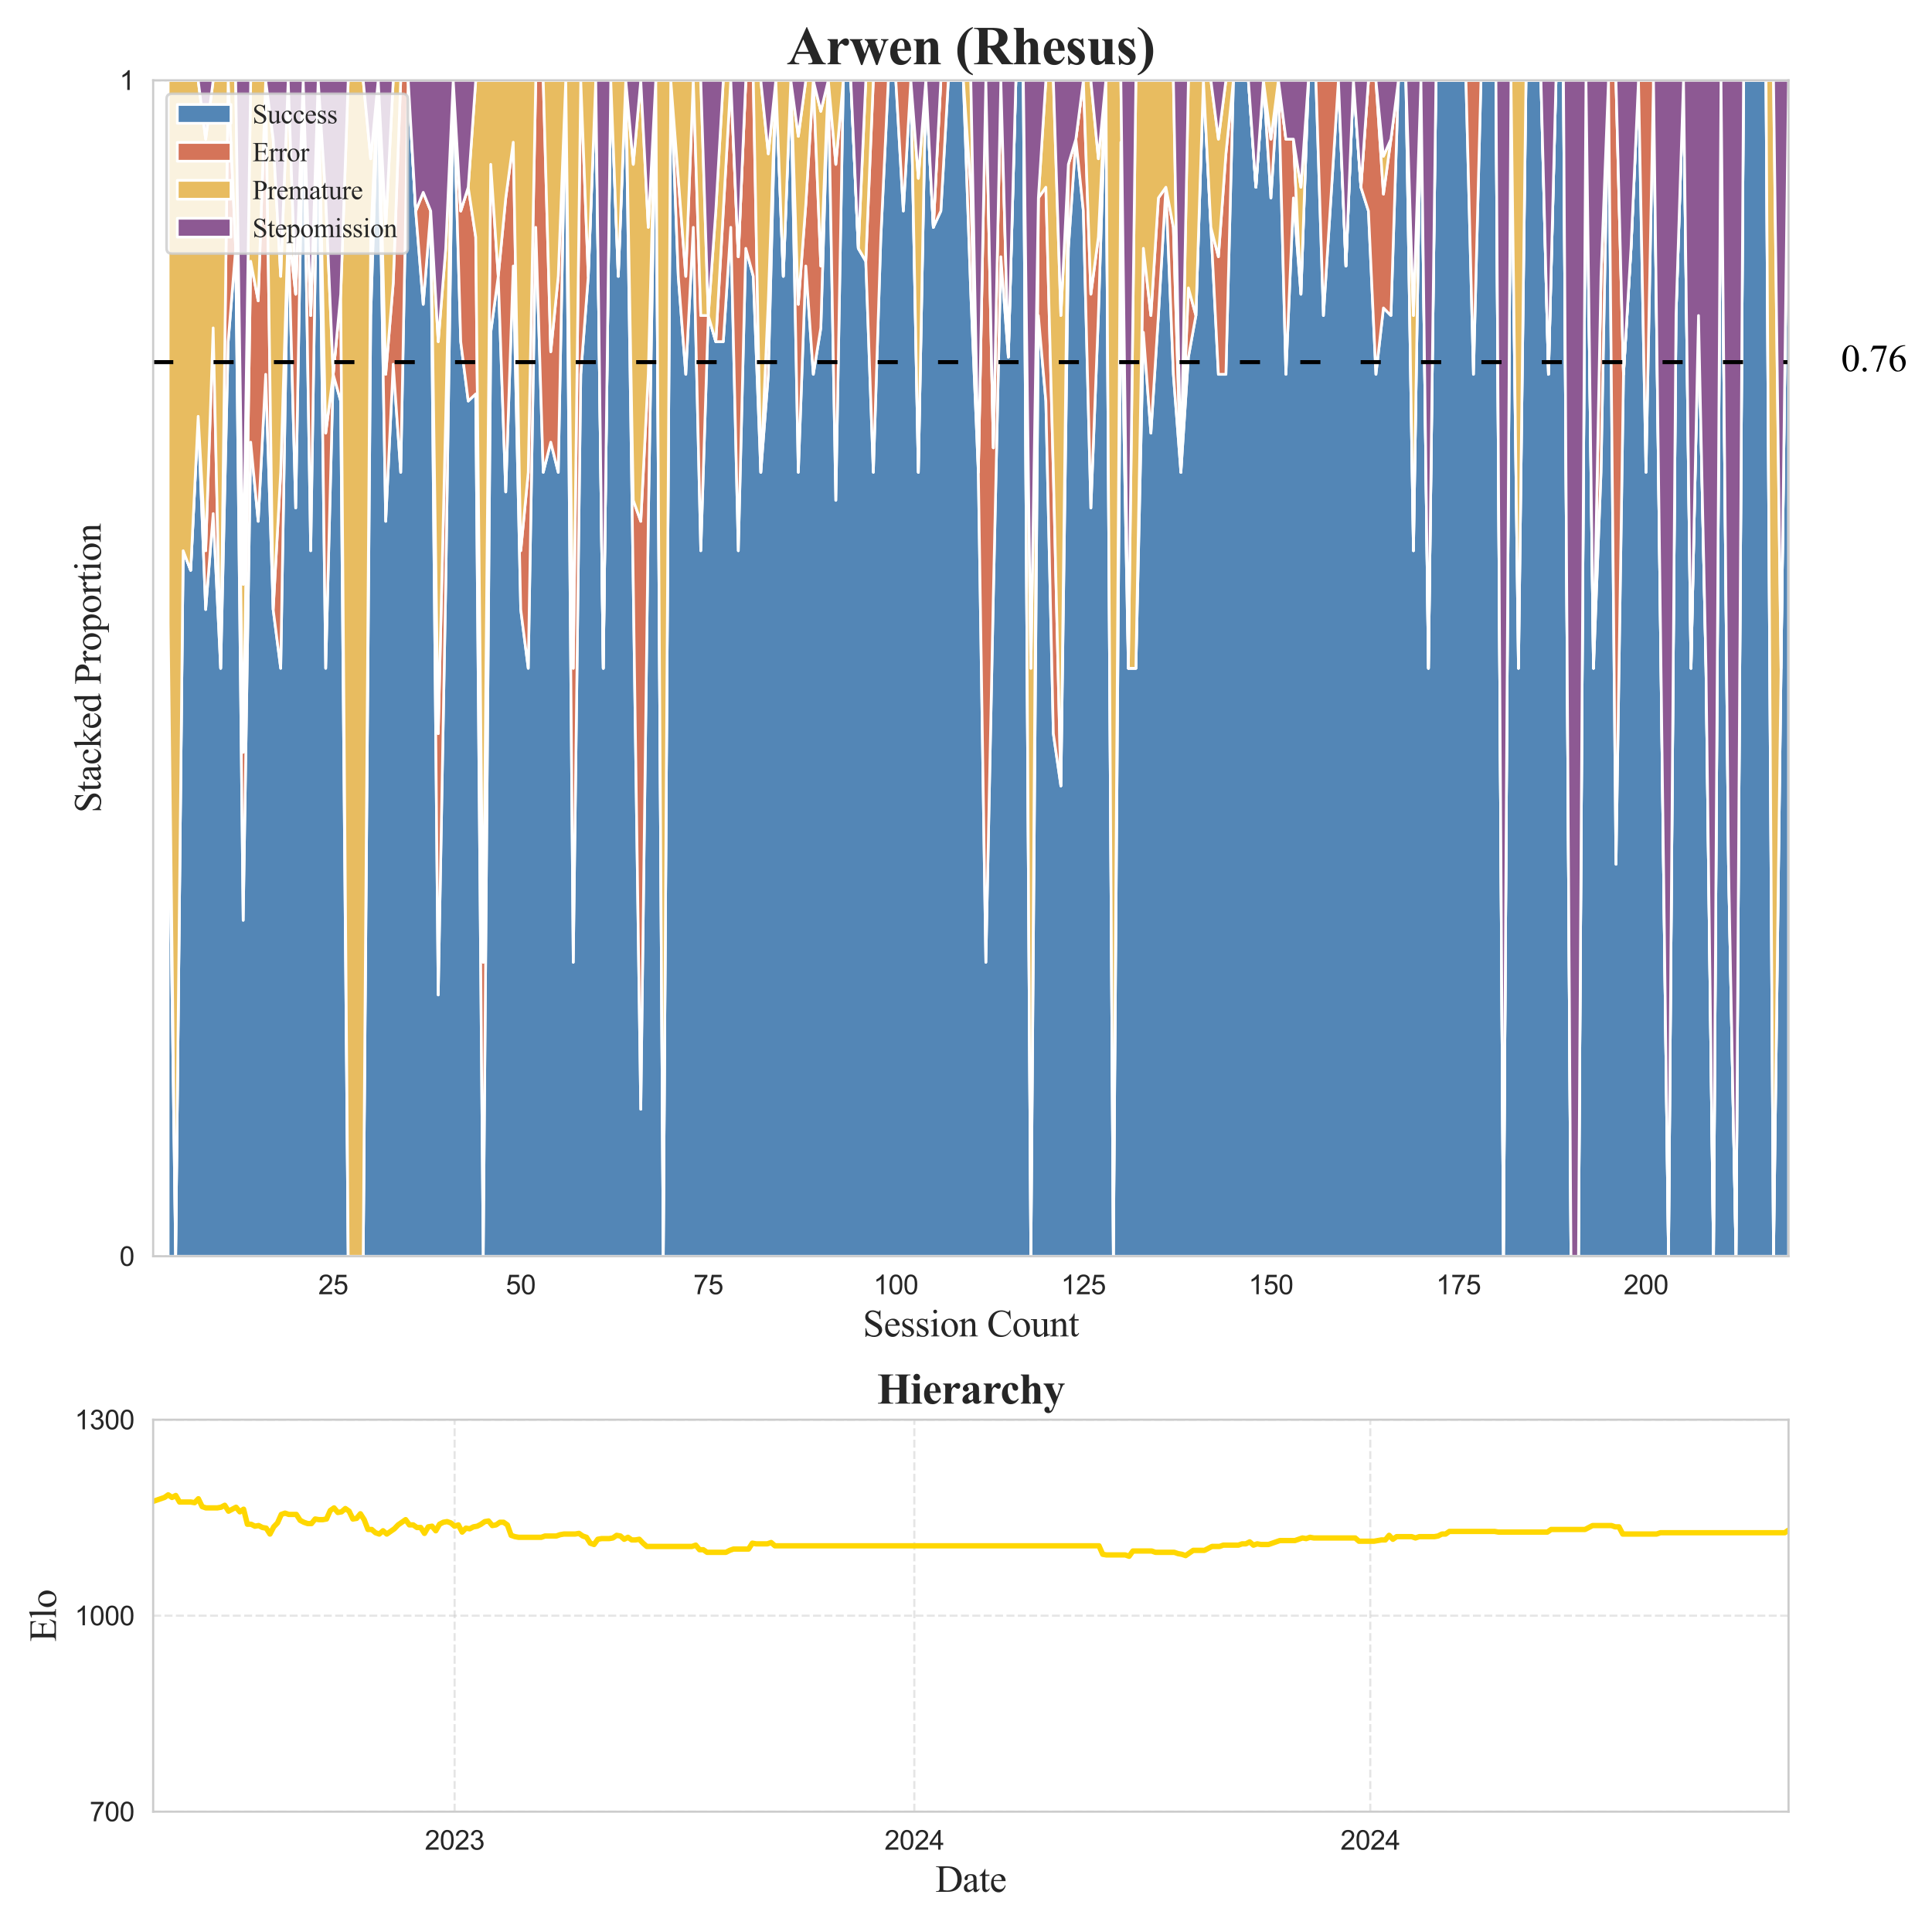 <?xml version="1.0" encoding="utf-8" standalone="no"?>
<!DOCTYPE svg PUBLIC "-//W3C//DTD SVG 1.1//EN"
  "http://www.w3.org/Graphics/SVG/1.1/DTD/svg11.dtd">
<svg xmlns:xlink="http://www.w3.org/1999/xlink" width="720pt" height="720pt" viewBox="0 0 720 720" xmlns="http://www.w3.org/2000/svg" version="1.1">
 <defs>
  <style type="text/css">*{stroke-linejoin: round; stroke-linecap: butt}</style>
 </defs>
 <g id="figure_1">
  <g id="patch_1">
   <path d="M 0 720 
L 720 720 
L 720 0 
L 0 0 
z
" style="fill: #ffffff"/>
  </g>
  <g id="axes_1">
   <g id="patch_2">
    <path d="M 57.08 468.165 
L 666.533 468.165 
L 666.533 29.94 
L 57.08 29.94 
z
" style="fill: #ffffff"/>
   </g>
   <g id="matplotlib.axis_1">
    <g id="xtick_1">
     <g id="line2d_1">
      <path d="M 124.176 468.165 
L 124.176 29.94 
" clip-path="url(#pa53d191e87)" style="fill: none; stroke-dasharray: 2.96,1.28; stroke-dashoffset: 0; stroke: #cccccc; stroke-opacity: 0.5; stroke-width: 0.8"/>
     </g>
     <g id="text_1">
      <!-- 25 -->
      <g style="fill: #262626" transform="translate(118.615 482.323) scale(0.1 -0.1)">
       <defs>
        <path id="ArialMT-32" d="M 3222 541 
L 3222 0 
L 194 0 
Q 188 203 259 391 
Q 375 700 629 1000 
Q 884 1300 1366 1694 
Q 2113 2306 2375 2664 
Q 2638 3022 2638 3341 
Q 2638 3675 2398 3904 
Q 2159 4134 1775 4134 
Q 1369 4134 1125 3890 
Q 881 3647 878 3216 
L 300 3275 
Q 359 3922 746 4261 
Q 1134 4600 1788 4600 
Q 2447 4600 2831 4234 
Q 3216 3869 3216 3328 
Q 3216 3053 3103 2787 
Q 2991 2522 2730 2228 
Q 2469 1934 1863 1422 
Q 1356 997 1212 845 
Q 1069 694 975 541 
L 3222 541 
z
" transform="scale(0.016)"/>
        <path id="ArialMT-35" d="M 266 1200 
L 856 1250 
Q 922 819 1161 601 
Q 1400 384 1738 384 
Q 2144 384 2425 690 
Q 2706 997 2706 1503 
Q 2706 1984 2436 2262 
Q 2166 2541 1728 2541 
Q 1456 2541 1237 2417 
Q 1019 2294 894 2097 
L 366 2166 
L 809 4519 
L 3088 4519 
L 3088 3981 
L 1259 3981 
L 1013 2750 
Q 1425 3038 1878 3038 
Q 2478 3038 2890 2622 
Q 3303 2206 3303 1553 
Q 3303 931 2941 478 
Q 2500 -78 1738 -78 
Q 1113 -78 717 272 
Q 322 622 266 1200 
z
" transform="scale(0.016)"/>
       </defs>
       <use xlink:href="#ArialMT-32"/>
       <use xlink:href="#ArialMT-35" transform="translate(55.615 0)"/>
      </g>
     </g>
    </g>
    <g id="xtick_2">
     <g id="line2d_2">
      <path d="M 194.067 468.165 
L 194.067 29.94 
" clip-path="url(#pa53d191e87)" style="fill: none; stroke-dasharray: 2.96,1.28; stroke-dashoffset: 0; stroke: #cccccc; stroke-opacity: 0.5; stroke-width: 0.8"/>
     </g>
     <g id="text_2">
      <!-- 50 -->
      <g style="fill: #262626" transform="translate(188.506 482.323) scale(0.1 -0.1)">
       <defs>
        <path id="ArialMT-30" d="M 266 2259 
Q 266 3072 433 3567 
Q 600 4063 929 4331 
Q 1259 4600 1759 4600 
Q 2128 4600 2406 4451 
Q 2684 4303 2865 4023 
Q 3047 3744 3150 3342 
Q 3253 2941 3253 2259 
Q 3253 1453 3087 958 
Q 2922 463 2592 192 
Q 2263 -78 1759 -78 
Q 1097 -78 719 397 
Q 266 969 266 2259 
z
M 844 2259 
Q 844 1131 1108 757 
Q 1372 384 1759 384 
Q 2147 384 2411 759 
Q 2675 1134 2675 2259 
Q 2675 3391 2411 3762 
Q 2147 4134 1753 4134 
Q 1366 4134 1134 3806 
Q 844 3388 844 2259 
z
" transform="scale(0.016)"/>
       </defs>
       <use xlink:href="#ArialMT-35"/>
       <use xlink:href="#ArialMT-30" transform="translate(55.615 0)"/>
      </g>
     </g>
    </g>
    <g id="xtick_3">
     <g id="line2d_3">
      <path d="M 263.958 468.165 
L 263.958 29.94 
" clip-path="url(#pa53d191e87)" style="fill: none; stroke-dasharray: 2.96,1.28; stroke-dashoffset: 0; stroke: #cccccc; stroke-opacity: 0.5; stroke-width: 0.8"/>
     </g>
     <g id="text_3">
      <!-- 75 -->
      <g style="fill: #262626" transform="translate(258.397 482.323) scale(0.1 -0.1)">
       <defs>
        <path id="ArialMT-37" d="M 303 3981 
L 303 4522 
L 3269 4522 
L 3269 4084 
Q 2831 3619 2401 2847 
Q 1972 2075 1738 1259 
Q 1569 684 1522 0 
L 944 0 
Q 953 541 1156 1306 
Q 1359 2072 1739 2783 
Q 2119 3494 2547 3981 
L 303 3981 
z
" transform="scale(0.016)"/>
       </defs>
       <use xlink:href="#ArialMT-37"/>
       <use xlink:href="#ArialMT-35" transform="translate(55.615 0)"/>
      </g>
     </g>
    </g>
    <g id="xtick_4">
     <g id="line2d_4">
      <path d="M 333.85 468.165 
L 333.85 29.94 
" clip-path="url(#pa53d191e87)" style="fill: none; stroke-dasharray: 2.96,1.28; stroke-dashoffset: 0; stroke: #cccccc; stroke-opacity: 0.5; stroke-width: 0.8"/>
     </g>
     <g id="text_4">
      <!-- 100 -->
      <g style="fill: #262626" transform="translate(325.508 482.323) scale(0.1 -0.1)">
       <defs>
        <path id="ArialMT-31" d="M 2384 0 
L 1822 0 
L 1822 3584 
Q 1619 3391 1289 3197 
Q 959 3003 697 2906 
L 697 3450 
Q 1169 3672 1522 3987 
Q 1875 4303 2022 4600 
L 2384 4600 
L 2384 0 
z
" transform="scale(0.016)"/>
       </defs>
       <use xlink:href="#ArialMT-31"/>
       <use xlink:href="#ArialMT-30" transform="translate(55.615 0)"/>
       <use xlink:href="#ArialMT-30" transform="translate(111.23 0)"/>
      </g>
     </g>
    </g>
    <g id="xtick_5">
     <g id="line2d_5">
      <path d="M 403.741 468.165 
L 403.741 29.94 
" clip-path="url(#pa53d191e87)" style="fill: none; stroke-dasharray: 2.96,1.28; stroke-dashoffset: 0; stroke: #cccccc; stroke-opacity: 0.5; stroke-width: 0.8"/>
     </g>
     <g id="text_5">
      <!-- 125 -->
      <g style="fill: #262626" transform="translate(395.4 482.323) scale(0.1 -0.1)">
       <use xlink:href="#ArialMT-31"/>
       <use xlink:href="#ArialMT-32" transform="translate(55.615 0)"/>
       <use xlink:href="#ArialMT-35" transform="translate(111.23 0)"/>
      </g>
     </g>
    </g>
    <g id="xtick_6">
     <g id="line2d_6">
      <path d="M 473.632 468.165 
L 473.632 29.94 
" clip-path="url(#pa53d191e87)" style="fill: none; stroke-dasharray: 2.96,1.28; stroke-dashoffset: 0; stroke: #cccccc; stroke-opacity: 0.5; stroke-width: 0.8"/>
     </g>
     <g id="text_6">
      <!-- 150 -->
      <g style="fill: #262626" transform="translate(465.291 482.323) scale(0.1 -0.1)">
       <use xlink:href="#ArialMT-31"/>
       <use xlink:href="#ArialMT-35" transform="translate(55.615 0)"/>
       <use xlink:href="#ArialMT-30" transform="translate(111.23 0)"/>
      </g>
     </g>
    </g>
    <g id="xtick_7">
     <g id="line2d_7">
      <path d="M 543.524 468.165 
L 543.524 29.94 
" clip-path="url(#pa53d191e87)" style="fill: none; stroke-dasharray: 2.96,1.28; stroke-dashoffset: 0; stroke: #cccccc; stroke-opacity: 0.5; stroke-width: 0.8"/>
     </g>
     <g id="text_7">
      <!-- 175 -->
      <g style="fill: #262626" transform="translate(535.182 482.323) scale(0.1 -0.1)">
       <use xlink:href="#ArialMT-31"/>
       <use xlink:href="#ArialMT-37" transform="translate(55.615 0)"/>
       <use xlink:href="#ArialMT-35" transform="translate(111.23 0)"/>
      </g>
     </g>
    </g>
    <g id="xtick_8">
     <g id="line2d_8">
      <path d="M 613.415 468.165 
L 613.415 29.94 
" clip-path="url(#pa53d191e87)" style="fill: none; stroke-dasharray: 2.96,1.28; stroke-dashoffset: 0; stroke: #cccccc; stroke-opacity: 0.5; stroke-width: 0.8"/>
     </g>
     <g id="text_8">
      <!-- 200 -->
      <g style="fill: #262626" transform="translate(605.074 482.323) scale(0.1 -0.1)">
       <use xlink:href="#ArialMT-32"/>
       <use xlink:href="#ArialMT-30" transform="translate(55.615 0)"/>
       <use xlink:href="#ArialMT-30" transform="translate(111.23 0)"/>
      </g>
     </g>
    </g>
    <g id="text_9">
     <!-- Session Count -->
     <g style="fill: #262626" transform="translate(321.549 498.032) scale(0.14 -0.14)">
      <defs>
       <path id="TimesNewRomanPSMT-53" d="M 2934 4334 
L 2934 2869 
L 2819 2869 
Q 2763 3291 2617 3541 
Q 2472 3791 2203 3937 
Q 1934 4084 1647 4084 
Q 1322 4084 1109 3886 
Q 897 3688 897 3434 
Q 897 3241 1031 3081 
Q 1225 2847 1953 2456 
Q 2547 2138 2764 1967 
Q 2981 1797 3098 1565 
Q 3216 1334 3216 1081 
Q 3216 600 2842 251 
Q 2469 -97 1881 -97 
Q 1697 -97 1534 -69 
Q 1438 -53 1133 45 
Q 828 144 747 144 
Q 669 144 623 97 
Q 578 50 556 -97 
L 441 -97 
L 441 1356 
L 556 1356 
Q 638 900 775 673 
Q 913 447 1195 297 
Q 1478 147 1816 147 
Q 2206 147 2432 353 
Q 2659 559 2659 841 
Q 2659 997 2573 1156 
Q 2488 1316 2306 1453 
Q 2184 1547 1640 1851 
Q 1097 2156 867 2337 
Q 638 2519 519 2737 
Q 400 2956 400 3219 
Q 400 3675 750 4004 
Q 1100 4334 1641 4334 
Q 1978 4334 2356 4169 
Q 2531 4091 2603 4091 
Q 2684 4091 2736 4139 
Q 2788 4188 2819 4334 
L 2934 4334 
z
" transform="scale(0.016)"/>
       <path id="TimesNewRomanPSMT-65" d="M 681 1784 
Q 678 1147 991 784 
Q 1303 422 1725 422 
Q 2006 422 2214 576 
Q 2422 731 2563 1106 
L 2659 1044 
Q 2594 616 2278 264 
Q 1963 -88 1488 -88 
Q 972 -88 605 314 
Q 238 716 238 1394 
Q 238 2128 614 2539 
Q 991 2950 1559 2950 
Q 2041 2950 2350 2633 
Q 2659 2316 2659 1784 
L 681 1784 
z
M 681 1966 
L 2006 1966 
Q 1991 2241 1941 2353 
Q 1863 2528 1708 2628 
Q 1553 2728 1384 2728 
Q 1125 2728 920 2526 
Q 716 2325 681 1966 
z
" transform="scale(0.016)"/>
       <path id="TimesNewRomanPSMT-73" d="M 2050 2947 
L 2050 1972 
L 1947 1972 
Q 1828 2431 1642 2597 
Q 1456 2763 1169 2763 
Q 950 2763 815 2647 
Q 681 2531 681 2391 
Q 681 2216 781 2091 
Q 878 1963 1175 1819 
L 1631 1597 
Q 2266 1288 2266 781 
Q 2266 391 1970 151 
Q 1675 -88 1309 -88 
Q 1047 -88 709 6 
Q 606 38 541 38 
Q 469 38 428 -44 
L 325 -44 
L 325 978 
L 428 978 
Q 516 541 762 319 
Q 1009 97 1316 97 
Q 1531 97 1667 223 
Q 1803 350 1803 528 
Q 1803 744 1651 891 
Q 1500 1038 1047 1263 
Q 594 1488 453 1669 
Q 313 1847 313 2119 
Q 313 2472 555 2709 
Q 797 2947 1181 2947 
Q 1350 2947 1591 2875 
Q 1750 2828 1803 2828 
Q 1853 2828 1881 2850 
Q 1909 2872 1947 2947 
L 2050 2947 
z
" transform="scale(0.016)"/>
       <path id="TimesNewRomanPSMT-69" d="M 928 4444 
Q 1059 4444 1151 4351 
Q 1244 4259 1244 4128 
Q 1244 3997 1151 3903 
Q 1059 3809 928 3809 
Q 797 3809 703 3903 
Q 609 3997 609 4128 
Q 609 4259 701 4351 
Q 794 4444 928 4444 
z
M 1188 2947 
L 1188 647 
Q 1188 378 1227 289 
Q 1266 200 1342 156 
Q 1419 113 1622 113 
L 1622 0 
L 231 0 
L 231 113 
Q 441 113 512 153 
Q 584 194 626 287 
Q 669 381 669 647 
L 669 1750 
Q 669 2216 641 2353 
Q 619 2453 572 2492 
Q 525 2531 444 2531 
Q 356 2531 231 2484 
L 188 2597 
L 1050 2947 
L 1188 2947 
z
" transform="scale(0.016)"/>
       <path id="TimesNewRomanPSMT-6f" d="M 1600 2947 
Q 2250 2947 2644 2453 
Q 2978 2031 2978 1484 
Q 2978 1100 2793 706 
Q 2609 313 2286 112 
Q 1963 -88 1566 -88 
Q 919 -88 538 428 
Q 216 863 216 1403 
Q 216 1797 411 2186 
Q 606 2575 925 2761 
Q 1244 2947 1600 2947 
z
M 1503 2744 
Q 1338 2744 1170 2645 
Q 1003 2547 900 2300 
Q 797 2053 797 1666 
Q 797 1041 1045 587 
Q 1294 134 1700 134 
Q 2003 134 2200 384 
Q 2397 634 2397 1244 
Q 2397 2006 2069 2444 
Q 1847 2744 1503 2744 
z
" transform="scale(0.016)"/>
       <path id="TimesNewRomanPSMT-6e" d="M 1034 2341 
Q 1538 2947 1994 2947 
Q 2228 2947 2397 2830 
Q 2566 2713 2666 2444 
Q 2734 2256 2734 1869 
L 2734 647 
Q 2734 375 2778 278 
Q 2813 200 2889 156 
Q 2966 113 3172 113 
L 3172 0 
L 1756 0 
L 1756 113 
L 1816 113 
Q 2016 113 2095 173 
Q 2175 234 2206 353 
Q 2219 400 2219 647 
L 2219 1819 
Q 2219 2209 2117 2386 
Q 2016 2563 1775 2563 
Q 1403 2563 1034 2156 
L 1034 647 
Q 1034 356 1069 288 
Q 1113 197 1189 155 
Q 1266 113 1500 113 
L 1500 0 
L 84 0 
L 84 113 
L 147 113 
Q 366 113 442 223 
Q 519 334 519 647 
L 519 1709 
Q 519 2225 495 2337 
Q 472 2450 423 2490 
Q 375 2531 294 2531 
Q 206 2531 84 2484 
L 38 2597 
L 900 2947 
L 1034 2947 
L 1034 2341 
z
" transform="scale(0.016)"/>
       <path id="TimesNewRomanPSMT-20" transform="scale(0.016)"/>
       <path id="TimesNewRomanPSMT-43" d="M 3853 4334 
L 3950 2894 
L 3853 2894 
Q 3659 3541 3300 3825 
Q 2941 4109 2438 4109 
Q 2016 4109 1675 3895 
Q 1334 3681 1139 3212 
Q 944 2744 944 2047 
Q 944 1472 1128 1050 
Q 1313 628 1683 403 
Q 2053 178 2528 178 
Q 2941 178 3256 354 
Q 3572 531 3950 1056 
L 4047 994 
Q 3728 428 3303 165 
Q 2878 -97 2294 -97 
Q 1241 -97 663 684 
Q 231 1266 231 2053 
Q 231 2688 515 3219 
Q 800 3750 1298 4042 
Q 1797 4334 2388 4334 
Q 2847 4334 3294 4109 
Q 3425 4041 3481 4041 
Q 3566 4041 3628 4100 
Q 3709 4184 3744 4334 
L 3853 4334 
z
" transform="scale(0.016)"/>
       <path id="TimesNewRomanPSMT-75" d="M 2709 2863 
L 2709 1128 
Q 2709 631 2732 520 
Q 2756 409 2807 365 
Q 2859 322 2928 322 
Q 3025 322 3147 375 
L 3191 266 
L 2334 -88 
L 2194 -88 
L 2194 519 
Q 1825 119 1631 15 
Q 1438 -88 1222 -88 
Q 981 -88 804 51 
Q 628 191 559 409 
Q 491 628 491 1028 
L 491 2306 
Q 491 2509 447 2587 
Q 403 2666 317 2708 
Q 231 2750 6 2747 
L 6 2863 
L 1009 2863 
L 1009 947 
Q 1009 547 1148 422 
Q 1288 297 1484 297 
Q 1619 297 1789 381 
Q 1959 466 2194 703 
L 2194 2325 
Q 2194 2569 2105 2655 
Q 2016 2741 1734 2747 
L 1734 2863 
L 2709 2863 
z
" transform="scale(0.016)"/>
       <path id="TimesNewRomanPSMT-74" d="M 1031 3803 
L 1031 2863 
L 1700 2863 
L 1700 2644 
L 1031 2644 
L 1031 788 
Q 1031 509 1111 412 
Q 1191 316 1316 316 
Q 1419 316 1516 380 
Q 1613 444 1666 569 
L 1788 569 
Q 1678 263 1478 108 
Q 1278 -47 1066 -47 
Q 922 -47 784 33 
Q 647 113 581 261 
Q 516 409 516 719 
L 516 2644 
L 63 2644 
L 63 2747 
Q 234 2816 414 2980 
Q 594 3144 734 3369 
Q 806 3488 934 3803 
L 1031 3803 
z
" transform="scale(0.016)"/>
      </defs>
      <use xlink:href="#TimesNewRomanPSMT-53"/>
      <use xlink:href="#TimesNewRomanPSMT-65" transform="translate(55.615 0)"/>
      <use xlink:href="#TimesNewRomanPSMT-73" transform="translate(100 0)"/>
      <use xlink:href="#TimesNewRomanPSMT-73" transform="translate(138.916 0)"/>
      <use xlink:href="#TimesNewRomanPSMT-69" transform="translate(177.832 0)"/>
      <use xlink:href="#TimesNewRomanPSMT-6f" transform="translate(205.615 0)"/>
      <use xlink:href="#TimesNewRomanPSMT-6e" transform="translate(255.615 0)"/>
      <use xlink:href="#TimesNewRomanPSMT-20" transform="translate(305.615 0)"/>
      <use xlink:href="#TimesNewRomanPSMT-43" transform="translate(330.615 0)"/>
      <use xlink:href="#TimesNewRomanPSMT-6f" transform="translate(397.314 0)"/>
      <use xlink:href="#TimesNewRomanPSMT-75" transform="translate(447.314 0)"/>
      <use xlink:href="#TimesNewRomanPSMT-6e" transform="translate(497.314 0)"/>
      <use xlink:href="#TimesNewRomanPSMT-74" transform="translate(547.314 0)"/>
     </g>
    </g>
   </g>
   <g id="matplotlib.axis_2">
    <g id="ytick_1">
     <g id="line2d_9">
      <path d="M 57.08 468.165 
L 666.533 468.165 
" clip-path="url(#pa53d191e87)" style="fill: none; stroke-dasharray: 2.96,1.28; stroke-dashoffset: 0; stroke: #cccccc; stroke-opacity: 0.5; stroke-width: 0.8"/>
     </g>
     <g id="text_10">
      <!-- 0 -->
      <g style="fill: #262626" transform="translate(44.519 471.744) scale(0.1 -0.1)">
       <use xlink:href="#ArialMT-30"/>
      </g>
     </g>
    </g>
    <g id="ytick_2">
     <g id="line2d_10">
      <path d="M 57.08 29.94 
L 666.533 29.94 
" clip-path="url(#pa53d191e87)" style="fill: none; stroke-dasharray: 2.96,1.28; stroke-dashoffset: 0; stroke: #cccccc; stroke-opacity: 0.5; stroke-width: 0.8"/>
     </g>
     <g id="text_11">
      <!-- 1 -->
      <g style="fill: #262626" transform="translate(44.519 33.519) scale(0.1 -0.1)">
       <use xlink:href="#ArialMT-31"/>
      </g>
     </g>
    </g>
    <g id="text_12">
     <!-- Stacked Proportion -->
     <g style="fill: #262626" transform="translate(37.524 302.905) rotate(-90) scale(0.14 -0.14)">
      <defs>
       <path id="TimesNewRomanPSMT-61" d="M 1822 413 
Q 1381 72 1269 19 
Q 1100 -59 909 -59 
Q 613 -59 420 144 
Q 228 347 228 678 
Q 228 888 322 1041 
Q 450 1253 767 1440 
Q 1084 1628 1822 1897 
L 1822 2009 
Q 1822 2438 1686 2597 
Q 1550 2756 1291 2756 
Q 1094 2756 978 2650 
Q 859 2544 859 2406 
L 866 2225 
Q 866 2081 792 2003 
Q 719 1925 600 1925 
Q 484 1925 411 2006 
Q 338 2088 338 2228 
Q 338 2497 613 2722 
Q 888 2947 1384 2947 
Q 1766 2947 2009 2819 
Q 2194 2722 2281 2516 
Q 2338 2381 2338 1966 
L 2338 994 
Q 2338 584 2353 492 
Q 2369 400 2405 369 
Q 2441 338 2488 338 
Q 2538 338 2575 359 
Q 2641 400 2828 588 
L 2828 413 
Q 2478 -56 2159 -56 
Q 2006 -56 1915 50 
Q 1825 156 1822 413 
z
M 1822 616 
L 1822 1706 
Q 1350 1519 1213 1441 
Q 966 1303 859 1153 
Q 753 1003 753 825 
Q 753 600 887 451 
Q 1022 303 1197 303 
Q 1434 303 1822 616 
z
" transform="scale(0.016)"/>
       <path id="TimesNewRomanPSMT-63" d="M 2631 1088 
Q 2516 522 2178 217 
Q 1841 -88 1431 -88 
Q 944 -88 581 321 
Q 219 731 219 1428 
Q 219 2103 620 2525 
Q 1022 2947 1584 2947 
Q 2006 2947 2278 2723 
Q 2550 2500 2550 2259 
Q 2550 2141 2473 2067 
Q 2397 1994 2259 1994 
Q 2075 1994 1981 2113 
Q 1928 2178 1911 2362 
Q 1894 2547 1784 2644 
Q 1675 2738 1481 2738 
Q 1169 2738 978 2506 
Q 725 2200 725 1697 
Q 725 1184 976 792 
Q 1228 400 1656 400 
Q 1963 400 2206 609 
Q 2378 753 2541 1131 
L 2631 1088 
z
" transform="scale(0.016)"/>
       <path id="TimesNewRomanPSMT-6b" d="M 1047 4444 
L 1047 1594 
L 1775 2259 
Q 2006 2472 2044 2528 
Q 2069 2566 2069 2603 
Q 2069 2666 2017 2711 
Q 1966 2756 1847 2763 
L 1847 2863 
L 3091 2863 
L 3091 2763 
Q 2834 2756 2664 2684 
Q 2494 2613 2291 2428 
L 1556 1750 
L 2291 822 
Q 2597 438 2703 334 
Q 2853 188 2966 144 
Q 3044 113 3238 113 
L 3238 0 
L 1847 0 
L 1847 113 
Q 1966 116 2008 148 
Q 2050 181 2050 241 
Q 2050 313 1925 472 
L 1047 1594 
L 1047 644 
Q 1047 366 1086 278 
Q 1125 191 1197 153 
Q 1269 116 1509 113 
L 1509 0 
L 53 0 
L 53 113 
Q 272 113 381 166 
Q 447 200 481 272 
Q 528 375 528 628 
L 528 3234 
Q 528 3731 506 3842 
Q 484 3953 434 3995 
Q 384 4038 303 4038 
Q 238 4038 106 3984 
L 53 4094 
L 903 4444 
L 1047 4444 
z
" transform="scale(0.016)"/>
       <path id="TimesNewRomanPSMT-64" d="M 2222 322 
Q 2013 103 1813 7 
Q 1613 -88 1381 -88 
Q 913 -88 563 304 
Q 213 697 213 1313 
Q 213 1928 600 2439 
Q 988 2950 1597 2950 
Q 1975 2950 2222 2709 
L 2222 3238 
Q 2222 3728 2198 3840 
Q 2175 3953 2125 3993 
Q 2075 4034 2000 4034 
Q 1919 4034 1784 3984 
L 1744 4094 
L 2597 4444 
L 2738 4444 
L 2738 1134 
Q 2738 631 2761 520 
Q 2784 409 2836 365 
Q 2888 322 2956 322 
Q 3041 322 3181 375 
L 3216 266 
L 2366 -88 
L 2222 -88 
L 2222 322 
z
M 2222 541 
L 2222 2016 
Q 2203 2228 2109 2403 
Q 2016 2578 1861 2667 
Q 1706 2756 1559 2756 
Q 1284 2756 1069 2509 
Q 784 2184 784 1559 
Q 784 928 1059 592 
Q 1334 256 1672 256 
Q 1956 256 2222 541 
z
" transform="scale(0.016)"/>
       <path id="TimesNewRomanPSMT-50" d="M 1313 1984 
L 1313 750 
Q 1313 350 1400 253 
Q 1519 116 1759 116 
L 1922 116 
L 1922 0 
L 106 0 
L 106 116 
L 266 116 
Q 534 116 650 291 
Q 713 388 713 750 
L 713 3488 
Q 713 3888 628 3984 
Q 506 4122 266 4122 
L 106 4122 
L 106 4238 
L 1659 4238 
Q 2228 4238 2556 4120 
Q 2884 4003 3109 3725 
Q 3334 3447 3334 3066 
Q 3334 2547 2992 2222 
Q 2650 1897 2025 1897 
Q 1872 1897 1694 1919 
Q 1516 1941 1313 1984 
z
M 1313 2163 
Q 1478 2131 1606 2115 
Q 1734 2100 1825 2100 
Q 2150 2100 2386 2351 
Q 2622 2603 2622 3003 
Q 2622 3278 2509 3514 
Q 2397 3750 2190 3867 
Q 1984 3984 1722 3984 
Q 1563 3984 1313 3925 
L 1313 2163 
z
" transform="scale(0.016)"/>
       <path id="TimesNewRomanPSMT-72" d="M 1038 2947 
L 1038 2303 
Q 1397 2947 1775 2947 
Q 1947 2947 2059 2842 
Q 2172 2738 2172 2600 
Q 2172 2478 2090 2393 
Q 2009 2309 1897 2309 
Q 1788 2309 1652 2417 
Q 1516 2525 1450 2525 
Q 1394 2525 1328 2463 
Q 1188 2334 1038 2041 
L 1038 669 
Q 1038 431 1097 309 
Q 1138 225 1241 169 
Q 1344 113 1538 113 
L 1538 0 
L 72 0 
L 72 113 
Q 291 113 397 181 
Q 475 231 506 341 
Q 522 394 522 644 
L 522 1753 
Q 522 2253 501 2348 
Q 481 2444 426 2487 
Q 372 2531 291 2531 
Q 194 2531 72 2484 
L 41 2597 
L 906 2947 
L 1038 2947 
z
" transform="scale(0.016)"/>
       <path id="TimesNewRomanPSMT-70" d="M -6 2578 
L 875 2934 
L 994 2934 
L 994 2266 
Q 1216 2644 1439 2795 
Q 1663 2947 1909 2947 
Q 2341 2947 2628 2609 
Q 2981 2197 2981 1534 
Q 2981 794 2556 309 
Q 2206 -88 1675 -88 
Q 1444 -88 1275 -22 
Q 1150 25 994 166 
L 994 -706 
Q 994 -1000 1030 -1079 
Q 1066 -1159 1155 -1206 
Q 1244 -1253 1478 -1253 
L 1478 -1369 
L -22 -1369 
L -22 -1253 
L 56 -1253 
Q 228 -1256 350 -1188 
Q 409 -1153 442 -1076 
Q 475 -1000 475 -688 
L 475 2019 
Q 475 2297 450 2372 
Q 425 2447 370 2484 
Q 316 2522 222 2522 
Q 147 2522 31 2478 
L -6 2578 
z
M 994 2081 
L 994 1013 
Q 994 666 1022 556 
Q 1066 375 1236 237 
Q 1406 100 1666 100 
Q 1978 100 2172 344 
Q 2425 663 2425 1241 
Q 2425 1897 2138 2250 
Q 1938 2494 1663 2494 
Q 1513 2494 1366 2419 
Q 1253 2363 994 2081 
z
" transform="scale(0.016)"/>
      </defs>
      <use xlink:href="#TimesNewRomanPSMT-53"/>
      <use xlink:href="#TimesNewRomanPSMT-74" transform="translate(55.615 0)"/>
      <use xlink:href="#TimesNewRomanPSMT-61" transform="translate(83.398 0)"/>
      <use xlink:href="#TimesNewRomanPSMT-63" transform="translate(127.783 0)"/>
      <use xlink:href="#TimesNewRomanPSMT-6b" transform="translate(172.168 0)"/>
      <use xlink:href="#TimesNewRomanPSMT-65" transform="translate(222.168 0)"/>
      <use xlink:href="#TimesNewRomanPSMT-64" transform="translate(266.553 0)"/>
      <use xlink:href="#TimesNewRomanPSMT-20" transform="translate(316.553 0)"/>
      <use xlink:href="#TimesNewRomanPSMT-50" transform="translate(341.553 0)"/>
      <use xlink:href="#TimesNewRomanPSMT-72" transform="translate(397.168 0)"/>
      <use xlink:href="#TimesNewRomanPSMT-6f" transform="translate(430.469 0)"/>
      <use xlink:href="#TimesNewRomanPSMT-70" transform="translate(480.469 0)"/>
      <use xlink:href="#TimesNewRomanPSMT-6f" transform="translate(530.469 0)"/>
      <use xlink:href="#TimesNewRomanPSMT-72" transform="translate(580.469 0)"/>
      <use xlink:href="#TimesNewRomanPSMT-74" transform="translate(613.77 0)"/>
      <use xlink:href="#TimesNewRomanPSMT-69" transform="translate(641.553 0)"/>
      <use xlink:href="#TimesNewRomanPSMT-6f" transform="translate(669.336 0)"/>
      <use xlink:href="#TimesNewRomanPSMT-6e" transform="translate(719.336 0)"/>
     </g>
    </g>
   </g>
   <g id="FillBetweenPolyCollection_1">
    <path d="M 57.08 168.327 
L 57.08 468.165 
L 57.08 168.327 
L 57.08 168.327 
z
" clip-path="url(#pa53d191e87)" style="fill: #5386b6; stroke: #ffffff"/>
    <path d="M 62.671 265.907 
L 62.671 468.165 
L 65.467 468.165 
L 68.263 468.165 
L 71.058 468.165 
L 73.854 468.165 
L 76.65 468.165 
L 79.445 468.165 
L 82.241 468.165 
L 85.037 468.165 
L 87.832 468.165 
L 90.628 468.165 
L 93.424 468.165 
L 96.219 468.165 
L 99.015 468.165 
L 101.81 468.165 
L 104.606 468.165 
L 107.402 468.165 
L 110.197 468.165 
L 112.993 468.165 
L 115.789 468.165 
L 118.584 468.165 
L 121.38 468.165 
L 124.176 468.165 
L 126.971 468.165 
L 129.767 468.165 
L 132.563 468.165 
L 135.358 468.165 
L 138.154 468.165 
L 140.95 468.165 
L 143.745 468.165 
L 146.541 468.165 
L 149.337 468.165 
L 152.132 468.165 
L 154.928 468.165 
L 157.724 468.165 
L 160.519 468.165 
L 163.315 468.165 
L 166.111 468.165 
L 168.906 468.165 
L 171.702 468.165 
L 174.497 468.165 
L 177.293 468.165 
L 180.089 468.165 
L 182.884 468.165 
L 185.68 468.165 
L 188.476 468.165 
L 191.271 468.165 
L 194.067 468.165 
L 196.863 468.165 
L 199.658 468.165 
L 202.454 468.165 
L 205.25 468.165 
L 208.045 468.165 
L 210.841 468.165 
L 213.637 468.165 
L 216.432 468.165 
L 219.228 468.165 
L 222.024 468.165 
L 224.819 468.165 
L 227.615 468.165 
L 230.411 468.165 
L 233.206 468.165 
L 236.002 468.165 
L 238.798 468.165 
L 241.593 468.165 
L 244.389 468.165 
L 247.184 468.165 
L 249.98 468.165 
L 252.776 468.165 
L 255.571 468.165 
L 258.367 468.165 
L 261.163 468.165 
L 263.958 468.165 
L 266.754 468.165 
L 269.55 468.165 
L 272.345 468.165 
L 275.141 468.165 
L 277.937 468.165 
L 280.732 468.165 
L 283.528 468.165 
L 286.324 468.165 
L 289.119 468.165 
L 291.915 468.165 
L 294.711 468.165 
L 297.506 468.165 
L 300.302 468.165 
L 303.098 468.165 
L 305.893 468.165 
L 308.689 468.165 
L 311.485 468.165 
L 314.28 468.165 
L 317.076 468.165 
L 319.871 468.165 
L 322.667 468.165 
L 325.463 468.165 
L 328.258 468.165 
L 331.054 468.165 
L 333.85 468.165 
L 336.645 468.165 
L 339.441 468.165 
L 342.237 468.165 
L 345.032 468.165 
L 347.828 468.165 
L 350.624 468.165 
L 353.419 468.165 
L 356.215 468.165 
L 359.011 468.165 
L 361.806 468.165 
L 364.602 468.165 
L 367.398 468.165 
L 370.193 468.165 
L 372.989 468.165 
L 375.785 468.165 
L 378.58 468.165 
L 381.376 468.165 
L 384.172 468.165 
L 386.967 468.165 
L 389.763 468.165 
L 392.558 468.165 
L 395.354 468.165 
L 398.15 468.165 
L 400.945 468.165 
L 403.741 468.165 
L 406.537 468.165 
L 409.332 468.165 
L 412.128 468.165 
L 414.924 468.165 
L 417.719 468.165 
L 420.515 468.165 
L 423.311 468.165 
L 426.106 468.165 
L 428.902 468.165 
L 431.698 468.165 
L 434.493 468.165 
L 437.289 468.165 
L 440.085 468.165 
L 442.88 468.165 
L 445.676 468.165 
L 448.472 468.165 
L 451.267 468.165 
L 454.063 468.165 
L 456.859 468.165 
L 459.654 468.165 
L 462.45 468.165 
L 465.245 468.165 
L 468.041 468.165 
L 470.837 468.165 
L 473.632 468.165 
L 476.428 468.165 
L 479.224 468.165 
L 482.019 468.165 
L 484.815 468.165 
L 487.611 468.165 
L 490.406 468.165 
L 493.202 468.165 
L 495.998 468.165 
L 498.793 468.165 
L 501.589 468.165 
L 504.385 468.165 
L 507.18 468.165 
L 509.976 468.165 
L 512.772 468.165 
L 515.567 468.165 
L 518.363 468.165 
L 521.159 468.165 
L 523.954 468.165 
L 526.75 468.165 
L 529.546 468.165 
L 532.341 468.165 
L 535.137 468.165 
L 537.932 468.165 
L 540.728 468.165 
L 543.524 468.165 
L 546.319 468.165 
L 549.115 468.165 
L 551.911 468.165 
L 554.706 468.165 
L 557.502 468.165 
L 560.298 468.165 
L 563.093 468.165 
L 565.889 468.165 
L 568.685 468.165 
L 571.48 468.165 
L 574.276 468.165 
L 577.072 468.165 
L 579.867 468.165 
L 582.663 468.165 
L 585.459 468.165 
L 588.254 468.165 
L 591.05 468.165 
L 593.846 468.165 
L 596.641 468.165 
L 599.437 468.165 
L 602.233 468.165 
L 605.028 468.165 
L 607.824 468.165 
L 610.619 468.165 
L 613.415 468.165 
L 616.211 468.165 
L 619.006 468.165 
L 621.802 468.165 
L 624.598 468.165 
L 627.393 468.165 
L 630.189 468.165 
L 632.985 468.165 
L 635.78 468.165 
L 638.576 468.165 
L 641.372 468.165 
L 644.167 468.165 
L 646.963 468.165 
L 649.759 468.165 
L 652.554 468.165 
L 655.35 468.165 
L 658.146 468.165 
L 660.941 468.165 
L 663.737 468.165 
L 666.533 468.165 
L 666.533 29.94 
L 666.533 29.94 
L 663.737 249.053 
L 660.941 468.165 
L 658.146 29.94 
L 655.35 29.94 
L 652.554 29.94 
L 649.759 29.94 
L 646.963 468.165 
L 644.167 322.09 
L 641.372 29.94 
L 638.576 468.165 
L 635.78 249.053 
L 632.985 117.585 
L 630.189 249.053 
L 627.393 29.94 
L 624.598 117.585 
L 621.802 468.165 
L 619.006 249.053 
L 616.211 29.94 
L 613.415 176.015 
L 610.619 29.94 
L 607.824 92.544 
L 605.028 139.496 
L 602.233 322.09 
L 599.437 29.94 
L 596.641 176.015 
L 593.846 249.053 
L 591.05 29.94 
L 588.254 468.165 
L 585.459 468.165 
L 582.663 29.94 
L 579.867 29.94 
L 577.072 139.496 
L 574.276 29.94 
L 571.48 29.94 
L 568.685 29.94 
L 565.889 249.053 
L 563.093 29.94 
L 560.298 468.165 
L 557.502 29.94 
L 554.706 29.94 
L 551.911 29.94 
L 549.115 139.496 
L 546.319 29.94 
L 543.524 29.94 
L 540.728 29.94 
L 537.932 29.94 
L 535.137 29.94 
L 532.341 249.053 
L 529.546 29.94 
L 526.75 205.23 
L 523.954 29.94 
L 521.159 29.94 
L 518.363 117.585 
L 515.567 114.758 
L 512.772 139.496 
L 509.976 78.632 
L 507.18 69.779 
L 504.385 29.94 
L 501.589 99.133 
L 498.793 29.94 
L 495.998 73.763 
L 493.202 117.585 
L 490.406 29.94 
L 487.611 29.94 
L 484.815 109.617 
L 482.019 73.763 
L 479.224 139.496 
L 476.428 29.94 
L 473.632 73.763 
L 470.837 29.94 
L 468.041 69.779 
L 465.245 29.94 
L 462.45 29.94 
L 459.654 29.94 
L 456.859 139.496 
L 454.063 139.496 
L 451.267 84.718 
L 448.472 29.94 
L 445.676 117.585 
L 442.88 133.052 
L 440.085 176.015 
L 437.289 139.496 
L 434.493 69.779 
L 431.698 117.585 
L 428.902 161.407 
L 426.106 123.845 
L 423.311 249.053 
L 420.515 249.053 
L 417.719 99.133 
L 414.924 468.165 
L 412.128 29.94 
L 409.332 117.585 
L 406.537 189.295 
L 403.741 78.632 
L 400.945 51.851 
L 398.15 92.544 
L 395.354 292.875 
L 392.558 273.398 
L 389.763 149.456 
L 386.967 117.585 
L 384.172 468.165 
L 381.376 29.94 
L 378.58 29.94 
L 375.785 133.052 
L 372.989 95.674 
L 370.193 221.663 
L 367.398 358.609 
L 364.602 176.015 
L 361.806 109.617 
L 359.011 29.94 
L 356.215 29.94 
L 353.419 29.94 
L 350.624 78.632 
L 347.828 84.718 
L 345.032 29.94 
L 342.237 176.015 
L 339.441 29.94 
L 336.645 78.632 
L 333.85 29.94 
L 331.054 29.94 
L 328.258 88.37 
L 325.463 176.015 
L 322.667 97.359 
L 319.871 92.544 
L 317.076 29.94 
L 314.28 29.94 
L 311.485 186.449 
L 308.689 29.94 
L 305.893 122.198 
L 303.098 139.496 
L 300.302 99.133 
L 297.506 176.015 
L 294.711 29.94 
L 291.915 102.978 
L 289.119 29.94 
L 286.324 139.496 
L 283.528 176.015 
L 280.732 102.978 
L 277.937 92.544 
L 275.141 205.23 
L 272.345 84.718 
L 269.55 127.323 
L 266.754 127.323 
L 263.958 117.585 
L 261.163 205.23 
L 258.367 84.718 
L 255.571 139.496 
L 252.776 102.978 
L 249.98 29.94 
L 247.184 468.165 
L 244.389 29.94 
L 241.593 194.274 
L 238.798 413.387 
L 236.002 217.751 
L 233.206 29.94 
L 230.411 102.978 
L 227.615 29.94 
L 224.819 249.053 
L 222.024 29.94 
L 219.228 102.978 
L 216.432 139.496 
L 213.637 358.609 
L 210.841 29.94 
L 208.045 176.015 
L 205.25 164.778 
L 202.454 176.015 
L 199.658 84.718 
L 196.863 249.053 
L 194.067 227.141 
L 191.271 99.133 
L 188.476 183.319 
L 185.68 102.978 
L 182.884 123.845 
L 180.089 468.165 
L 177.293 146.8 
L 174.497 149.456 
L 171.702 127.323 
L 168.906 29.94 
L 166.111 217.751 
L 163.315 370.782 
L 160.519 78.632 
L 157.724 113.411 
L 154.928 78.632 
L 152.132 29.94 
L 149.337 176.015 
L 146.541 135.718 
L 143.745 194.274 
L 140.95 29.94 
L 138.154 117.585 
L 135.358 468.165 
L 132.563 468.165 
L 129.767 468.165 
L 126.971 149.456 
L 124.176 139.496 
L 121.38 249.053 
L 118.584 29.94 
L 115.789 205.23 
L 112.993 29.94 
L 110.197 189.295 
L 107.402 84.718 
L 104.606 249.053 
L 101.81 227.141 
L 99.015 139.496 
L 96.219 194.274 
L 93.424 164.778 
L 90.628 342.958 
L 87.832 92.544 
L 85.037 127.323 
L 82.241 249.053 
L 79.445 191.391 
L 76.65 227.141 
L 73.854 155.147 
L 71.058 212.534 
L 68.263 205.23 
L 65.467 468.165 
L 62.671 265.907 
z
" clip-path="url(#pa53d191e87)" style="fill: #5386b6; stroke: #ffffff"/>
   </g>
   <g id="FillBetweenPolyCollection_2">
    <path d="M 57.08 145.262 
L 57.08 168.327 
L 57.08 145.262 
L 57.08 145.262 
z
" clip-path="url(#pa53d191e87)" style="fill: #d57459; stroke: #ffffff"/>
    <path d="M 62.671 232.198 
L 62.671 265.907 
L 65.467 468.165 
L 68.263 205.23 
L 71.058 212.534 
L 73.854 155.147 
L 76.65 227.141 
L 79.445 191.391 
L 82.241 249.053 
L 85.037 127.323 
L 87.832 92.544 
L 90.628 342.958 
L 93.424 164.778 
L 96.219 194.274 
L 99.015 139.496 
L 101.81 227.141 
L 104.606 249.053 
L 107.402 84.718 
L 110.197 189.295 
L 112.993 29.94 
L 115.789 205.23 
L 118.584 29.94 
L 121.38 249.053 
L 124.176 139.496 
L 126.971 149.456 
L 129.767 468.165 
L 132.563 468.165 
L 135.358 468.165 
L 138.154 117.585 
L 140.95 29.94 
L 143.745 194.274 
L 146.541 135.718 
L 149.337 176.015 
L 152.132 29.94 
L 154.928 78.632 
L 157.724 113.411 
L 160.519 78.632 
L 163.315 370.782 
L 166.111 217.751 
L 168.906 29.94 
L 171.702 127.323 
L 174.497 149.456 
L 177.293 146.8 
L 180.089 468.165 
L 182.884 123.845 
L 185.68 102.978 
L 188.476 183.319 
L 191.271 99.133 
L 194.067 227.141 
L 196.863 249.053 
L 199.658 84.718 
L 202.454 176.015 
L 205.25 164.778 
L 208.045 176.015 
L 210.841 29.94 
L 213.637 358.609 
L 216.432 139.496 
L 219.228 102.978 
L 222.024 29.94 
L 224.819 249.053 
L 227.615 29.94 
L 230.411 102.978 
L 233.206 29.94 
L 236.002 217.751 
L 238.798 413.387 
L 241.593 194.274 
L 244.389 29.94 
L 247.184 468.165 
L 249.98 29.94 
L 252.776 102.978 
L 255.571 139.496 
L 258.367 84.718 
L 261.163 205.23 
L 263.958 117.585 
L 266.754 127.323 
L 269.55 127.323 
L 272.345 84.718 
L 275.141 205.23 
L 277.937 92.544 
L 280.732 102.978 
L 283.528 176.015 
L 286.324 139.496 
L 289.119 29.94 
L 291.915 102.978 
L 294.711 29.94 
L 297.506 176.015 
L 300.302 99.133 
L 303.098 139.496 
L 305.893 122.198 
L 308.689 29.94 
L 311.485 186.449 
L 314.28 29.94 
L 317.076 29.94 
L 319.871 92.544 
L 322.667 97.359 
L 325.463 176.015 
L 328.258 88.37 
L 331.054 29.94 
L 333.85 29.94 
L 336.645 78.632 
L 339.441 29.94 
L 342.237 176.015 
L 345.032 29.94 
L 347.828 84.718 
L 350.624 78.632 
L 353.419 29.94 
L 356.215 29.94 
L 359.011 29.94 
L 361.806 109.617 
L 364.602 176.015 
L 367.398 358.609 
L 370.193 221.663 
L 372.989 95.674 
L 375.785 133.052 
L 378.58 29.94 
L 381.376 29.94 
L 384.172 468.165 
L 386.967 117.585 
L 389.763 149.456 
L 392.558 273.398 
L 395.354 292.875 
L 398.15 92.544 
L 400.945 51.851 
L 403.741 78.632 
L 406.537 189.295 
L 409.332 117.585 
L 412.128 29.94 
L 414.924 468.165 
L 417.719 99.133 
L 420.515 249.053 
L 423.311 249.053 
L 426.106 123.845 
L 428.902 161.407 
L 431.698 117.585 
L 434.493 69.779 
L 437.289 139.496 
L 440.085 176.015 
L 442.88 133.052 
L 445.676 117.585 
L 448.472 29.94 
L 451.267 84.718 
L 454.063 139.496 
L 456.859 139.496 
L 459.654 29.94 
L 462.45 29.94 
L 465.245 29.94 
L 468.041 69.779 
L 470.837 29.94 
L 473.632 73.763 
L 476.428 29.94 
L 479.224 139.496 
L 482.019 73.763 
L 484.815 109.617 
L 487.611 29.94 
L 490.406 29.94 
L 493.202 117.585 
L 495.998 73.763 
L 498.793 29.94 
L 501.589 99.133 
L 504.385 29.94 
L 507.18 69.779 
L 509.976 78.632 
L 512.772 139.496 
L 515.567 114.758 
L 518.363 117.585 
L 521.159 29.94 
L 523.954 29.94 
L 526.75 205.23 
L 529.546 29.94 
L 532.341 249.053 
L 535.137 29.94 
L 537.932 29.94 
L 540.728 29.94 
L 543.524 29.94 
L 546.319 29.94 
L 549.115 139.496 
L 551.911 29.94 
L 554.706 29.94 
L 557.502 29.94 
L 560.298 468.165 
L 563.093 29.94 
L 565.889 249.053 
L 568.685 29.94 
L 571.48 29.94 
L 574.276 29.94 
L 577.072 139.496 
L 579.867 29.94 
L 582.663 29.94 
L 585.459 468.165 
L 588.254 468.165 
L 591.05 29.94 
L 593.846 249.053 
L 596.641 176.015 
L 599.437 29.94 
L 602.233 322.09 
L 605.028 139.496 
L 607.824 92.544 
L 610.619 29.94 
L 613.415 176.015 
L 616.211 29.94 
L 619.006 249.053 
L 621.802 468.165 
L 624.598 117.585 
L 627.393 29.94 
L 630.189 249.053 
L 632.985 117.585 
L 635.78 249.053 
L 638.576 468.165 
L 641.372 29.94 
L 644.167 322.09 
L 646.963 468.165 
L 649.759 29.94 
L 652.554 29.94 
L 655.35 29.94 
L 658.146 29.94 
L 660.941 468.165 
L 663.737 249.053 
L 666.533 29.94 
L 666.533 29.94 
L 666.533 29.94 
L 663.737 249.053 
L 660.941 468.165 
L 658.146 29.94 
L 655.35 29.94 
L 652.554 29.94 
L 649.759 29.94 
L 646.963 468.165 
L 644.167 322.09 
L 641.372 29.94 
L 638.576 468.165 
L 635.78 249.053 
L 632.985 117.585 
L 630.189 249.053 
L 627.393 29.94 
L 624.598 117.585 
L 621.802 468.165 
L 619.006 249.053 
L 616.211 29.94 
L 613.415 29.94 
L 610.619 29.94 
L 607.824 92.544 
L 605.028 139.496 
L 602.233 29.94 
L 599.437 29.94 
L 596.641 102.978 
L 593.846 249.053 
L 591.05 29.94 
L 588.254 468.165 
L 585.459 468.165 
L 582.663 29.94 
L 579.867 29.94 
L 577.072 139.496 
L 574.276 29.94 
L 571.48 29.94 
L 568.685 29.94 
L 565.889 249.053 
L 563.093 29.94 
L 560.298 468.165 
L 557.502 29.94 
L 554.706 29.94 
L 551.911 29.94 
L 549.115 29.94 
L 546.319 29.94 
L 543.524 29.94 
L 540.728 29.94 
L 537.932 29.94 
L 535.137 29.94 
L 532.341 249.053 
L 529.546 29.94 
L 526.75 205.23 
L 523.954 29.94 
L 521.159 29.94 
L 518.363 51.851 
L 515.567 72.349 
L 512.772 29.94 
L 509.976 29.94 
L 507.18 69.779 
L 504.385 29.94 
L 501.589 99.133 
L 498.793 29.94 
L 495.998 29.94 
L 493.202 29.94 
L 490.406 29.94 
L 487.611 29.94 
L 484.815 109.617 
L 482.019 51.851 
L 479.224 51.851 
L 476.428 29.94 
L 473.632 51.851 
L 470.837 29.94 
L 468.041 69.779 
L 465.245 29.94 
L 462.45 29.94 
L 459.654 29.94 
L 456.859 57.329 
L 454.063 95.674 
L 451.267 84.718 
L 448.472 29.94 
L 445.676 117.585 
L 442.88 107.274 
L 440.085 176.015 
L 437.289 84.718 
L 434.493 69.779 
L 431.698 73.763 
L 428.902 117.585 
L 426.106 92.544 
L 423.311 249.053 
L 420.515 249.053 
L 417.719 53.004 
L 414.924 468.165 
L 412.128 29.94 
L 409.332 88.37 
L 406.537 109.617 
L 403.741 29.94 
L 400.945 51.851 
L 398.15 61.242 
L 395.354 292.875 
L 392.558 176.015 
L 389.763 69.779 
L 386.967 73.763 
L 384.172 468.165 
L 381.376 29.94 
L 378.58 29.94 
L 375.785 133.052 
L 372.989 29.94 
L 370.193 166.885 
L 367.398 29.94 
L 364.602 176.015 
L 361.806 69.779 
L 359.011 29.94 
L 356.215 29.94 
L 353.419 29.94 
L 350.624 29.94 
L 347.828 84.718 
L 345.032 29.94 
L 342.237 176.015 
L 339.441 29.94 
L 336.645 29.94 
L 333.85 29.94 
L 331.054 29.94 
L 328.258 29.94 
L 325.463 29.94 
L 322.667 97.359 
L 319.871 92.544 
L 317.076 29.94 
L 314.28 29.94 
L 311.485 61.242 
L 308.689 29.94 
L 305.893 99.133 
L 303.098 29.94 
L 300.302 76.069 
L 297.506 113.411 
L 294.711 29.94 
L 291.915 102.978 
L 289.119 29.94 
L 286.324 112.107 
L 283.528 176.015 
L 280.732 29.94 
L 277.937 29.94 
L 275.141 95.674 
L 272.345 29.94 
L 269.55 78.632 
L 266.754 127.323 
L 263.958 117.585 
L 261.163 117.585 
L 258.367 29.94 
L 255.571 102.978 
L 252.776 66.459 
L 249.98 29.94 
L 247.184 468.165 
L 244.389 29.94 
L 241.593 139.496 
L 238.798 194.274 
L 236.002 186.449 
L 233.206 29.94 
L 230.411 102.978 
L 227.615 29.94 
L 224.819 249.053 
L 222.024 29.94 
L 219.228 102.978 
L 216.432 29.94 
L 213.637 249.053 
L 210.841 29.94 
L 208.045 102.978 
L 205.25 131.069 
L 202.454 29.94 
L 199.658 29.94 
L 196.863 176.015 
L 194.067 205.23 
L 191.271 53.004 
L 188.476 73.763 
L 185.68 102.978 
L 182.884 61.242 
L 180.089 358.609 
L 177.293 88.37 
L 174.497 69.779 
L 171.702 78.632 
L 168.906 29.94 
L 166.111 155.147 
L 163.315 273.398 
L 160.519 78.632 
L 157.724 71.676 
L 154.928 78.632 
L 152.132 29.94 
L 149.337 29.94 
L 146.541 105.496 
L 143.745 139.496 
L 140.95 29.94 
L 138.154 88.37 
L 135.358 468.165 
L 132.563 468.165 
L 129.767 468.165 
L 126.971 109.617 
L 124.176 139.496 
L 121.38 161.407 
L 118.584 29.94 
L 115.789 117.585 
L 112.993 29.94 
L 110.197 109.617 
L 107.402 84.718 
L 104.606 176.015 
L 101.81 227.141 
L 99.015 29.94 
L 96.219 112.107 
L 93.424 97.359 
L 90.628 280.354 
L 87.832 92.544 
L 85.037 29.94 
L 82.241 249.053 
L 79.445 122.198 
L 76.65 205.23 
L 73.854 155.147 
L 71.058 212.534 
L 68.263 205.23 
L 65.467 468.165 
L 62.671 232.198 
z
" clip-path="url(#pa53d191e87)" style="fill: #d57459; stroke: #ffffff"/>
   </g>
   <g id="FillBetweenPolyCollection_3">
    <path d="M 57.08 29.94 
L 57.08 145.262 
L 57.08 29.94 
L 57.08 29.94 
z
" clip-path="url(#pa53d191e87)" style="fill: #e8bc60; stroke: #ffffff"/>
    <path d="M 62.671 29.94 
L 62.671 232.198 
L 65.467 468.165 
L 68.263 205.23 
L 71.058 212.534 
L 73.854 155.147 
L 76.65 205.23 
L 79.445 122.198 
L 82.241 249.053 
L 85.037 29.94 
L 87.832 92.544 
L 90.628 280.354 
L 93.424 97.359 
L 96.219 112.107 
L 99.015 29.94 
L 101.81 227.141 
L 104.606 176.015 
L 107.402 84.718 
L 110.197 109.617 
L 112.993 29.94 
L 115.789 117.585 
L 118.584 29.94 
L 121.38 161.407 
L 124.176 139.496 
L 126.971 109.617 
L 129.767 468.165 
L 132.563 468.165 
L 135.358 468.165 
L 138.154 88.37 
L 140.95 29.94 
L 143.745 139.496 
L 146.541 105.496 
L 149.337 29.94 
L 152.132 29.94 
L 154.928 78.632 
L 157.724 71.676 
L 160.519 78.632 
L 163.315 273.398 
L 166.111 155.147 
L 168.906 29.94 
L 171.702 78.632 
L 174.497 69.779 
L 177.293 88.37 
L 180.089 358.609 
L 182.884 61.242 
L 185.68 102.978 
L 188.476 73.763 
L 191.271 53.004 
L 194.067 205.23 
L 196.863 176.015 
L 199.658 29.94 
L 202.454 29.94 
L 205.25 131.069 
L 208.045 102.978 
L 210.841 29.94 
L 213.637 249.053 
L 216.432 29.94 
L 219.228 102.978 
L 222.024 29.94 
L 224.819 249.053 
L 227.615 29.94 
L 230.411 102.978 
L 233.206 29.94 
L 236.002 186.449 
L 238.798 194.274 
L 241.593 139.496 
L 244.389 29.94 
L 247.184 468.165 
L 249.98 29.94 
L 252.776 66.459 
L 255.571 102.978 
L 258.367 29.94 
L 261.163 117.585 
L 263.958 117.585 
L 266.754 127.323 
L 269.55 78.632 
L 272.345 29.94 
L 275.141 95.674 
L 277.937 29.94 
L 280.732 29.94 
L 283.528 176.015 
L 286.324 112.107 
L 289.119 29.94 
L 291.915 102.978 
L 294.711 29.94 
L 297.506 113.411 
L 300.302 76.069 
L 303.098 29.94 
L 305.893 99.133 
L 308.689 29.94 
L 311.485 61.242 
L 314.28 29.94 
L 317.076 29.94 
L 319.871 92.544 
L 322.667 97.359 
L 325.463 29.94 
L 328.258 29.94 
L 331.054 29.94 
L 333.85 29.94 
L 336.645 29.94 
L 339.441 29.94 
L 342.237 176.015 
L 345.032 29.94 
L 347.828 84.718 
L 350.624 29.94 
L 353.419 29.94 
L 356.215 29.94 
L 359.011 29.94 
L 361.806 69.779 
L 364.602 176.015 
L 367.398 29.94 
L 370.193 166.885 
L 372.989 29.94 
L 375.785 133.052 
L 378.58 29.94 
L 381.376 29.94 
L 384.172 468.165 
L 386.967 73.763 
L 389.763 69.779 
L 392.558 176.015 
L 395.354 292.875 
L 398.15 61.242 
L 400.945 51.851 
L 403.741 29.94 
L 406.537 109.617 
L 409.332 88.37 
L 412.128 29.94 
L 414.924 468.165 
L 417.719 53.004 
L 420.515 249.053 
L 423.311 249.053 
L 426.106 92.544 
L 428.902 117.585 
L 431.698 73.763 
L 434.493 69.779 
L 437.289 84.718 
L 440.085 176.015 
L 442.88 107.274 
L 445.676 117.585 
L 448.472 29.94 
L 451.267 84.718 
L 454.063 95.674 
L 456.859 57.329 
L 459.654 29.94 
L 462.45 29.94 
L 465.245 29.94 
L 468.041 69.779 
L 470.837 29.94 
L 473.632 51.851 
L 476.428 29.94 
L 479.224 51.851 
L 482.019 51.851 
L 484.815 109.617 
L 487.611 29.94 
L 490.406 29.94 
L 493.202 29.94 
L 495.998 29.94 
L 498.793 29.94 
L 501.589 99.133 
L 504.385 29.94 
L 507.18 69.779 
L 509.976 29.94 
L 512.772 29.94 
L 515.567 72.349 
L 518.363 51.851 
L 521.159 29.94 
L 523.954 29.94 
L 526.75 205.23 
L 529.546 29.94 
L 532.341 249.053 
L 535.137 29.94 
L 537.932 29.94 
L 540.728 29.94 
L 543.524 29.94 
L 546.319 29.94 
L 549.115 29.94 
L 551.911 29.94 
L 554.706 29.94 
L 557.502 29.94 
L 560.298 468.165 
L 563.093 29.94 
L 565.889 249.053 
L 568.685 29.94 
L 571.48 29.94 
L 574.276 29.94 
L 577.072 139.496 
L 579.867 29.94 
L 582.663 29.94 
L 585.459 468.165 
L 588.254 468.165 
L 591.05 29.94 
L 593.846 249.053 
L 596.641 102.978 
L 599.437 29.94 
L 602.233 29.94 
L 605.028 139.496 
L 607.824 92.544 
L 610.619 29.94 
L 613.415 29.94 
L 616.211 29.94 
L 619.006 249.053 
L 621.802 468.165 
L 624.598 117.585 
L 627.393 29.94 
L 630.189 249.053 
L 632.985 117.585 
L 635.78 249.053 
L 638.576 468.165 
L 641.372 29.94 
L 644.167 322.09 
L 646.963 468.165 
L 649.759 29.94 
L 652.554 29.94 
L 655.35 29.94 
L 658.146 29.94 
L 660.941 468.165 
L 663.737 249.053 
L 666.533 29.94 
L 666.533 29.94 
L 666.533 29.94 
L 663.737 249.053 
L 660.941 29.94 
L 658.146 29.94 
L 655.35 29.94 
L 652.554 29.94 
L 649.759 29.94 
L 646.963 468.165 
L 644.167 322.09 
L 641.372 29.94 
L 638.576 468.165 
L 635.78 249.053 
L 632.985 117.585 
L 630.189 249.053 
L 627.393 29.94 
L 624.598 117.585 
L 621.802 468.165 
L 619.006 249.053 
L 616.211 29.94 
L 613.415 29.94 
L 610.619 29.94 
L 607.824 92.544 
L 605.028 139.496 
L 602.233 29.94 
L 599.437 29.94 
L 596.641 102.978 
L 593.846 249.053 
L 591.05 29.94 
L 588.254 468.165 
L 585.459 468.165 
L 582.663 29.94 
L 579.867 29.94 
L 577.072 139.496 
L 574.276 29.94 
L 571.48 29.94 
L 568.685 29.94 
L 565.889 29.94 
L 563.093 29.94 
L 560.298 468.165 
L 557.502 29.94 
L 554.706 29.94 
L 551.911 29.94 
L 549.115 29.94 
L 546.319 29.94 
L 543.524 29.94 
L 540.728 29.94 
L 537.932 29.94 
L 535.137 29.94 
L 532.341 249.053 
L 529.546 29.94 
L 526.75 117.585 
L 523.954 29.94 
L 521.159 29.94 
L 518.363 51.851 
L 515.567 58.213 
L 512.772 29.94 
L 509.976 29.94 
L 507.18 69.779 
L 504.385 29.94 
L 501.589 99.133 
L 498.793 29.94 
L 495.998 29.94 
L 493.202 29.94 
L 490.406 29.94 
L 487.611 29.94 
L 484.815 69.779 
L 482.019 51.851 
L 479.224 51.851 
L 476.428 29.94 
L 473.632 29.94 
L 470.837 29.94 
L 468.041 69.779 
L 465.245 29.94 
L 462.45 29.94 
L 459.654 29.94 
L 456.859 29.94 
L 454.063 51.851 
L 451.267 29.94 
L 448.472 29.94 
L 445.676 29.94 
L 442.88 29.94 
L 440.085 176.015 
L 437.289 29.94 
L 434.493 29.94 
L 431.698 29.94 
L 428.902 29.94 
L 426.106 29.94 
L 423.311 29.94 
L 420.515 249.053 
L 417.719 29.94 
L 414.924 29.94 
L 412.128 29.94 
L 409.332 59.155 
L 406.537 29.94 
L 403.741 29.94 
L 400.945 51.851 
L 398.15 61.242 
L 395.354 117.585 
L 392.558 29.94 
L 389.763 29.94 
L 386.967 73.763 
L 384.172 249.053 
L 381.376 29.94 
L 378.58 29.94 
L 375.785 133.052 
L 372.989 29.94 
L 370.193 166.885 
L 367.398 29.94 
L 364.602 176.015 
L 361.806 29.94 
L 359.011 29.94 
L 356.215 29.94 
L 353.419 29.94 
L 350.624 29.94 
L 347.828 84.718 
L 345.032 29.94 
L 342.237 66.459 
L 339.441 29.94 
L 336.645 29.94 
L 333.85 29.94 
L 331.054 29.94 
L 328.258 29.94 
L 325.463 29.94 
L 322.667 29.94 
L 319.871 92.544 
L 317.076 29.94 
L 314.28 29.94 
L 311.485 29.94 
L 308.689 29.94 
L 305.893 41.472 
L 303.098 29.94 
L 300.302 29.94 
L 297.506 50.808 
L 294.711 29.94 
L 291.915 29.94 
L 289.119 29.94 
L 286.324 57.329 
L 283.528 29.94 
L 280.732 29.94 
L 277.937 29.94 
L 275.141 95.674 
L 272.345 29.94 
L 269.55 29.94 
L 266.754 78.632 
L 263.958 117.585 
L 261.163 29.94 
L 258.367 29.94 
L 255.571 29.94 
L 252.776 29.94 
L 249.98 29.94 
L 247.184 29.94 
L 244.389 29.94 
L 241.593 84.718 
L 238.798 29.94 
L 236.002 61.242 
L 233.206 29.94 
L 230.411 29.94 
L 227.615 29.94 
L 224.819 249.053 
L 222.024 29.94 
L 219.228 29.94 
L 216.432 29.94 
L 213.637 29.94 
L 210.841 29.94 
L 208.045 29.94 
L 205.25 29.94 
L 202.454 29.94 
L 199.658 29.94 
L 196.863 29.94 
L 194.067 29.94 
L 191.271 29.94 
L 188.476 29.94 
L 185.68 29.94 
L 182.884 29.94 
L 180.089 29.94 
L 177.293 29.94 
L 174.497 69.779 
L 171.702 78.632 
L 168.906 29.94 
L 166.111 92.544 
L 163.315 127.323 
L 160.519 78.632 
L 157.724 71.676 
L 154.928 78.632 
L 152.132 29.94 
L 149.337 29.94 
L 146.541 29.94 
L 143.745 84.718 
L 140.95 29.94 
L 138.154 59.155 
L 135.358 29.94 
L 132.563 29.94 
L 129.767 29.94 
L 126.971 109.617 
L 124.176 139.496 
L 121.38 73.763 
L 118.584 29.94 
L 115.789 117.585 
L 112.993 29.94 
L 110.197 109.617 
L 107.402 29.94 
L 104.606 102.978 
L 101.81 51.851 
L 99.015 29.94 
L 96.219 29.94 
L 93.424 29.94 
L 90.628 217.751 
L 87.832 29.94 
L 85.037 29.94 
L 82.241 29.94 
L 79.445 29.94 
L 76.65 51.851 
L 73.854 29.94 
L 71.058 29.94 
L 68.263 29.94 
L 65.467 29.94 
L 62.671 29.94 
z
" clip-path="url(#pa53d191e87)" style="fill: #e8bc60; stroke: #ffffff"/>
   </g>
   <g id="FillBetweenPolyCollection_4">
    <path d="M 57.08 29.94 
L 57.08 29.94 
L 57.08 29.94 
L 57.08 29.94 
z
" clip-path="url(#pa53d191e87)" style="fill: #8d5993; stroke: #ffffff"/>
    <path d="M 62.671 29.94 
L 62.671 29.94 
L 65.467 29.94 
L 68.263 29.94 
L 71.058 29.94 
L 73.854 29.94 
L 76.65 51.851 
L 79.445 29.94 
L 82.241 29.94 
L 85.037 29.94 
L 87.832 29.94 
L 90.628 217.751 
L 93.424 29.94 
L 96.219 29.94 
L 99.015 29.94 
L 101.81 51.851 
L 104.606 102.978 
L 107.402 29.94 
L 110.197 109.617 
L 112.993 29.94 
L 115.789 117.585 
L 118.584 29.94 
L 121.38 73.763 
L 124.176 139.496 
L 126.971 109.617 
L 129.767 29.94 
L 132.563 29.94 
L 135.358 29.94 
L 138.154 59.155 
L 140.95 29.94 
L 143.745 84.718 
L 146.541 29.94 
L 149.337 29.94 
L 152.132 29.94 
L 154.928 78.632 
L 157.724 71.676 
L 160.519 78.632 
L 163.315 127.323 
L 166.111 92.544 
L 168.906 29.94 
L 171.702 78.632 
L 174.497 69.779 
L 177.293 29.94 
L 180.089 29.94 
L 182.884 29.94 
L 185.68 29.94 
L 188.476 29.94 
L 191.271 29.94 
L 194.067 29.94 
L 196.863 29.94 
L 199.658 29.94 
L 202.454 29.94 
L 205.25 29.94 
L 208.045 29.94 
L 210.841 29.94 
L 213.637 29.94 
L 216.432 29.94 
L 219.228 29.94 
L 222.024 29.94 
L 224.819 249.053 
L 227.615 29.94 
L 230.411 29.94 
L 233.206 29.94 
L 236.002 61.242 
L 238.798 29.94 
L 241.593 84.718 
L 244.389 29.94 
L 247.184 29.94 
L 249.98 29.94 
L 252.776 29.94 
L 255.571 29.94 
L 258.367 29.94 
L 261.163 29.94 
L 263.958 117.585 
L 266.754 78.632 
L 269.55 29.94 
L 272.345 29.94 
L 275.141 95.674 
L 277.937 29.94 
L 280.732 29.94 
L 283.528 29.94 
L 286.324 57.329 
L 289.119 29.94 
L 291.915 29.94 
L 294.711 29.94 
L 297.506 50.808 
L 300.302 29.94 
L 303.098 29.94 
L 305.893 41.472 
L 308.689 29.94 
L 311.485 29.94 
L 314.28 29.94 
L 317.076 29.94 
L 319.871 92.544 
L 322.667 29.94 
L 325.463 29.94 
L 328.258 29.94 
L 331.054 29.94 
L 333.85 29.94 
L 336.645 29.94 
L 339.441 29.94 
L 342.237 66.459 
L 345.032 29.94 
L 347.828 84.718 
L 350.624 29.94 
L 353.419 29.94 
L 356.215 29.94 
L 359.011 29.94 
L 361.806 29.94 
L 364.602 176.015 
L 367.398 29.94 
L 370.193 166.885 
L 372.989 29.94 
L 375.785 133.052 
L 378.58 29.94 
L 381.376 29.94 
L 384.172 249.053 
L 386.967 73.763 
L 389.763 29.94 
L 392.558 29.94 
L 395.354 117.585 
L 398.15 61.242 
L 400.945 51.851 
L 403.741 29.94 
L 406.537 29.94 
L 409.332 59.155 
L 412.128 29.94 
L 414.924 29.94 
L 417.719 29.94 
L 420.515 249.053 
L 423.311 29.94 
L 426.106 29.94 
L 428.902 29.94 
L 431.698 29.94 
L 434.493 29.94 
L 437.289 29.94 
L 440.085 176.015 
L 442.88 29.94 
L 445.676 29.94 
L 448.472 29.94 
L 451.267 29.94 
L 454.063 51.851 
L 456.859 29.94 
L 459.654 29.94 
L 462.45 29.94 
L 465.245 29.94 
L 468.041 69.779 
L 470.837 29.94 
L 473.632 29.94 
L 476.428 29.94 
L 479.224 51.851 
L 482.019 51.851 
L 484.815 69.779 
L 487.611 29.94 
L 490.406 29.94 
L 493.202 29.94 
L 495.998 29.94 
L 498.793 29.94 
L 501.589 99.133 
L 504.385 29.94 
L 507.18 69.779 
L 509.976 29.94 
L 512.772 29.94 
L 515.567 58.213 
L 518.363 51.851 
L 521.159 29.94 
L 523.954 29.94 
L 526.75 117.585 
L 529.546 29.94 
L 532.341 249.053 
L 535.137 29.94 
L 537.932 29.94 
L 540.728 29.94 
L 543.524 29.94 
L 546.319 29.94 
L 549.115 29.94 
L 551.911 29.94 
L 554.706 29.94 
L 557.502 29.94 
L 560.298 468.165 
L 563.093 29.94 
L 565.889 29.94 
L 568.685 29.94 
L 571.48 29.94 
L 574.276 29.94 
L 577.072 139.496 
L 579.867 29.94 
L 582.663 29.94 
L 585.459 468.165 
L 588.254 468.165 
L 591.05 29.94 
L 593.846 249.053 
L 596.641 102.978 
L 599.437 29.94 
L 602.233 29.94 
L 605.028 139.496 
L 607.824 92.544 
L 610.619 29.94 
L 613.415 29.94 
L 616.211 29.94 
L 619.006 249.053 
L 621.802 468.165 
L 624.598 117.585 
L 627.393 29.94 
L 630.189 249.053 
L 632.985 117.585 
L 635.78 249.053 
L 638.576 468.165 
L 641.372 29.94 
L 644.167 322.09 
L 646.963 468.165 
L 649.759 29.94 
L 652.554 29.94 
L 655.35 29.94 
L 658.146 29.94 
L 660.941 29.94 
L 663.737 249.053 
L 666.533 29.94 
L 666.533 29.94 
L 666.533 29.94 
L 663.737 29.94 
L 660.941 29.94 
L 658.146 29.94 
L 655.35 29.94 
L 652.554 29.94 
L 649.759 29.94 
L 646.963 29.94 
L 644.167 29.94 
L 641.372 29.94 
L 638.576 29.94 
L 635.78 29.94 
L 632.985 29.94 
L 630.189 29.94 
L 627.393 29.94 
L 624.598 29.94 
L 621.802 29.94 
L 619.006 29.94 
L 616.211 29.94 
L 613.415 29.94 
L 610.619 29.94 
L 607.824 29.94 
L 605.028 29.94 
L 602.233 29.94 
L 599.437 29.94 
L 596.641 29.94 
L 593.846 29.94 
L 591.05 29.94 
L 588.254 29.94 
L 585.459 29.94 
L 582.663 29.94 
L 579.867 29.94 
L 577.072 29.94 
L 574.276 29.94 
L 571.48 29.94 
L 568.685 29.94 
L 565.889 29.94 
L 563.093 29.94 
L 560.298 29.94 
L 557.502 29.94 
L 554.706 29.94 
L 551.911 29.94 
L 549.115 29.94 
L 546.319 29.94 
L 543.524 29.94 
L 540.728 29.94 
L 537.932 29.94 
L 535.137 29.94 
L 532.341 29.94 
L 529.546 29.94 
L 526.75 29.94 
L 523.954 29.94 
L 521.159 29.94 
L 518.363 29.94 
L 515.567 29.94 
L 512.772 29.94 
L 509.976 29.94 
L 507.18 29.94 
L 504.385 29.94 
L 501.589 29.94 
L 498.793 29.94 
L 495.998 29.94 
L 493.202 29.94 
L 490.406 29.94 
L 487.611 29.94 
L 484.815 29.94 
L 482.019 29.94 
L 479.224 29.94 
L 476.428 29.94 
L 473.632 29.94 
L 470.837 29.94 
L 468.041 29.94 
L 465.245 29.94 
L 462.45 29.94 
L 459.654 29.94 
L 456.859 29.94 
L 454.063 29.94 
L 451.267 29.94 
L 448.472 29.94 
L 445.676 29.94 
L 442.88 29.94 
L 440.085 29.94 
L 437.289 29.94 
L 434.493 29.94 
L 431.698 29.94 
L 428.902 29.94 
L 426.106 29.94 
L 423.311 29.94 
L 420.515 29.94 
L 417.719 29.94 
L 414.924 29.94 
L 412.128 29.94 
L 409.332 29.94 
L 406.537 29.94 
L 403.741 29.94 
L 400.945 29.94 
L 398.15 29.94 
L 395.354 29.94 
L 392.558 29.94 
L 389.763 29.94 
L 386.967 29.94 
L 384.172 29.94 
L 381.376 29.94 
L 378.58 29.94 
L 375.785 29.94 
L 372.989 29.94 
L 370.193 29.94 
L 367.398 29.94 
L 364.602 29.94 
L 361.806 29.94 
L 359.011 29.94 
L 356.215 29.94 
L 353.419 29.94 
L 350.624 29.94 
L 347.828 29.94 
L 345.032 29.94 
L 342.237 29.94 
L 339.441 29.94 
L 336.645 29.94 
L 333.85 29.94 
L 331.054 29.94 
L 328.258 29.94 
L 325.463 29.94 
L 322.667 29.94 
L 319.871 29.94 
L 317.076 29.94 
L 314.28 29.94 
L 311.485 29.94 
L 308.689 29.94 
L 305.893 29.94 
L 303.098 29.94 
L 300.302 29.94 
L 297.506 29.94 
L 294.711 29.94 
L 291.915 29.94 
L 289.119 29.94 
L 286.324 29.94 
L 283.528 29.94 
L 280.732 29.94 
L 277.937 29.94 
L 275.141 29.94 
L 272.345 29.94 
L 269.55 29.94 
L 266.754 29.94 
L 263.958 29.94 
L 261.163 29.94 
L 258.367 29.94 
L 255.571 29.94 
L 252.776 29.94 
L 249.98 29.94 
L 247.184 29.94 
L 244.389 29.94 
L 241.593 29.94 
L 238.798 29.94 
L 236.002 29.94 
L 233.206 29.94 
L 230.411 29.94 
L 227.615 29.94 
L 224.819 29.94 
L 222.024 29.94 
L 219.228 29.94 
L 216.432 29.94 
L 213.637 29.94 
L 210.841 29.94 
L 208.045 29.94 
L 205.25 29.94 
L 202.454 29.94 
L 199.658 29.94 
L 196.863 29.94 
L 194.067 29.94 
L 191.271 29.94 
L 188.476 29.94 
L 185.68 29.94 
L 182.884 29.94 
L 180.089 29.94 
L 177.293 29.94 
L 174.497 29.94 
L 171.702 29.94 
L 168.906 29.94 
L 166.111 29.94 
L 163.315 29.94 
L 160.519 29.94 
L 157.724 29.94 
L 154.928 29.94 
L 152.132 29.94 
L 149.337 29.94 
L 146.541 29.94 
L 143.745 29.94 
L 140.95 29.94 
L 138.154 29.94 
L 135.358 29.94 
L 132.563 29.94 
L 129.767 29.94 
L 126.971 29.94 
L 124.176 29.94 
L 121.38 29.94 
L 118.584 29.94 
L 115.789 29.94 
L 112.993 29.94 
L 110.197 29.94 
L 107.402 29.94 
L 104.606 29.94 
L 101.81 29.94 
L 99.015 29.94 
L 96.219 29.94 
L 93.424 29.94 
L 90.628 29.94 
L 87.832 29.94 
L 85.037 29.94 
L 82.241 29.94 
L 79.445 29.94 
L 76.65 29.94 
L 73.854 29.94 
L 71.058 29.94 
L 68.263 29.94 
L 65.467 29.94 
L 62.671 29.94 
z
" clip-path="url(#pa53d191e87)" style="fill: #8d5993; stroke: #ffffff"/>
   </g>
   <g id="line2d_11">
    <path d="M 57.08 134.961 
L 666.533 134.961 
" clip-path="url(#pa53d191e87)" style="fill: none; stroke-dasharray: 7.5,15; stroke-dashoffset: 0; stroke: #000000; stroke-width: 1.5"/>
   </g>
   <g id="patch_3">
    <path d="M 57.08 468.165 
L 57.08 29.94 
" style="fill: none; stroke: #cccccc; stroke-width: 0.8; stroke-linejoin: miter; stroke-linecap: square"/>
   </g>
   <g id="patch_4">
    <path d="M 666.533 468.165 
L 666.533 29.94 
" style="fill: none; stroke: #cccccc; stroke-width: 0.8; stroke-linejoin: miter; stroke-linecap: square"/>
   </g>
   <g id="patch_5">
    <path d="M 57.08 468.165 
L 666.533 468.165 
" style="fill: none; stroke: #cccccc; stroke-width: 0.8; stroke-linejoin: miter; stroke-linecap: square"/>
   </g>
   <g id="patch_6">
    <path d="M 57.08 29.94 
L 666.533 29.94 
" style="fill: none; stroke: #cccccc; stroke-width: 0.8; stroke-linejoin: miter; stroke-linecap: square"/>
   </g>
   <g id="text_13">
    <!-- 0.76 -->
    <g transform="translate(686.102 138.325) scale(0.14 -0.14)">
     <defs>
      <path id="TimesNewRomanPSMT-30" d="M 231 2094 
Q 231 2819 450 3342 
Q 669 3866 1031 4122 
Q 1313 4325 1613 4325 
Q 2100 4325 2488 3828 
Q 2972 3213 2972 2159 
Q 2972 1422 2759 906 
Q 2547 391 2217 158 
Q 1888 -75 1581 -75 
Q 975 -75 572 641 
Q 231 1244 231 2094 
z
M 844 2016 
Q 844 1141 1059 588 
Q 1238 122 1591 122 
Q 1759 122 1940 273 
Q 2122 425 2216 781 
Q 2359 1319 2359 2297 
Q 2359 3022 2209 3506 
Q 2097 3866 1919 4016 
Q 1791 4119 1609 4119 
Q 1397 4119 1231 3928 
Q 1006 3669 925 3112 
Q 844 2556 844 2016 
z
" transform="scale(0.016)"/>
      <path id="TimesNewRomanPSMT-2e" d="M 800 606 
Q 947 606 1047 504 
Q 1147 403 1147 259 
Q 1147 116 1045 14 
Q 944 -88 800 -88 
Q 656 -88 554 14 
Q 453 116 453 259 
Q 453 406 554 506 
Q 656 606 800 606 
z
" transform="scale(0.016)"/>
      <path id="TimesNewRomanPSMT-37" d="M 644 4238 
L 2916 4238 
L 2916 4119 
L 1503 -88 
L 1153 -88 
L 2419 3728 
L 1253 3728 
Q 900 3728 750 3644 
Q 488 3500 328 3200 
L 238 3234 
L 644 4238 
z
" transform="scale(0.016)"/>
      <path id="TimesNewRomanPSMT-36" d="M 2869 4325 
L 2869 4209 
Q 2456 4169 2195 4045 
Q 1934 3922 1679 3669 
Q 1425 3416 1258 3105 
Q 1091 2794 978 2366 
Q 1428 2675 1881 2675 
Q 2316 2675 2634 2325 
Q 2953 1975 2953 1425 
Q 2953 894 2631 456 
Q 2244 -75 1606 -75 
Q 1172 -75 869 213 
Q 275 772 275 1663 
Q 275 2231 503 2743 
Q 731 3256 1154 3653 
Q 1578 4050 1965 4187 
Q 2353 4325 2688 4325 
L 2869 4325 
z
M 925 2138 
Q 869 1716 869 1456 
Q 869 1156 980 804 
Q 1091 453 1309 247 
Q 1469 100 1697 100 
Q 1969 100 2183 356 
Q 2397 613 2397 1088 
Q 2397 1622 2184 2012 
Q 1972 2403 1581 2403 
Q 1463 2403 1327 2353 
Q 1191 2303 925 2138 
z
" transform="scale(0.016)"/>
     </defs>
     <use xlink:href="#TimesNewRomanPSMT-30"/>
     <use xlink:href="#TimesNewRomanPSMT-2e" transform="translate(50 0)"/>
     <use xlink:href="#TimesNewRomanPSMT-37" transform="translate(75 0)"/>
     <use xlink:href="#TimesNewRomanPSMT-36" transform="translate(125 0)"/>
    </g>
   </g>
   <g id="text_14">
    <!-- Arwen (Rhesus) -->
    <g style="fill: #262626" transform="translate(293.197 23.94) scale(0.2 -0.2)">
     <defs>
      <path id="TimesNewRomanPS-BoldMT-41" d="M 2663 1206 
L 1166 1206 
L 988 794 
Q 900 588 900 453 
Q 900 275 1044 191 
Q 1128 141 1459 116 
L 1459 0 
L 50 0 
L 50 116 
Q 278 150 425 304 
Q 572 459 788 944 
L 2303 4325 
L 2363 4325 
L 3891 850 
Q 4109 356 4250 228 
Q 4356 131 4550 116 
L 4550 0 
L 2500 0 
L 2500 116 
L 2584 116 
Q 2831 116 2931 184 
Q 3000 234 3000 328 
Q 3000 384 2981 444 
Q 2975 472 2888 678 
L 2663 1206 
z
M 2556 1438 
L 1925 2897 
L 1275 1438 
L 2556 1438 
z
" transform="scale(0.016)"/>
      <path id="TimesNewRomanPS-BoldMT-72" d="M 1428 2922 
L 1428 2259 
Q 1719 2713 1937 2861 
Q 2156 3009 2359 3009 
Q 2534 3009 2639 2901 
Q 2744 2794 2744 2597 
Q 2744 2388 2642 2272 
Q 2541 2156 2397 2156 
Q 2231 2156 2109 2262 
Q 1988 2369 1966 2381 
Q 1934 2400 1894 2400 
Q 1803 2400 1722 2331 
Q 1594 2225 1528 2028 
Q 1428 1725 1428 1359 
L 1428 688 
L 1431 513 
Q 1431 334 1453 284 
Q 1491 200 1564 161 
Q 1638 122 1813 113 
L 1813 0 
L 234 0 
L 234 113 
Q 425 128 492 217 
Q 559 306 559 688 
L 559 2303 
Q 559 2553 534 2622 
Q 503 2709 443 2750 
Q 384 2791 234 2806 
L 234 2922 
L 1428 2922 
z
" transform="scale(0.016)"/>
      <path id="TimesNewRomanPS-BoldMT-77" d="M 3113 -88 
L 2313 2056 
L 1528 -88 
L 1366 -88 
L 588 2031 
Q 413 2516 291 2663 
Q 213 2763 53 2806 
L 53 2922 
L 1528 2922 
L 1528 2806 
Q 1378 2806 1322 2762 
Q 1266 2719 1266 2663 
Q 1266 2609 1366 2344 
L 1794 1203 
L 2206 2344 
L 2175 2419 
Q 2081 2653 2011 2717 
Q 1941 2781 1794 2806 
L 1794 2922 
L 3291 2922 
L 3291 2806 
Q 3116 2797 3069 2758 
Q 3022 2719 3022 2647 
Q 3022 2578 3113 2344 
L 3525 1203 
L 3900 2253 
Q 3981 2478 3981 2559 
Q 3981 2681 3922 2737 
Q 3863 2794 3691 2806 
L 3691 2922 
L 4556 2922 
L 4556 2806 
Q 4413 2788 4328 2705 
Q 4244 2622 4109 2234 
L 3291 -88 
L 3113 -88 
z
" transform="scale(0.016)"/>
      <path id="TimesNewRomanPS-BoldMT-65" d="M 2691 1566 
L 1088 1566 
Q 1116 984 1397 647 
Q 1613 388 1916 388 
Q 2103 388 2256 492 
Q 2409 597 2584 869 
L 2691 800 
Q 2453 316 2165 114 
Q 1878 -88 1500 -88 
Q 850 -88 516 413 
Q 247 816 247 1413 
Q 247 2144 642 2576 
Q 1038 3009 1569 3009 
Q 2013 3009 2339 2645 
Q 2666 2281 2691 1566 
z
M 1922 1775 
Q 1922 2278 1867 2465 
Q 1813 2653 1697 2750 
Q 1631 2806 1522 2806 
Q 1359 2806 1256 2647 
Q 1072 2369 1072 1884 
L 1072 1775 
L 1922 1775 
z
" transform="scale(0.016)"/>
      <path id="TimesNewRomanPS-BoldMT-6e" d="M 1409 2922 
L 1409 2544 
Q 1634 2788 1840 2898 
Q 2047 3009 2284 3009 
Q 2569 3009 2756 2851 
Q 2944 2694 3006 2459 
Q 3056 2281 3056 1775 
L 3056 638 
Q 3056 300 3117 217 
Q 3178 134 3372 113 
L 3372 0 
L 1894 0 
L 1894 113 
Q 2059 134 2131 250 
Q 2181 328 2181 638 
L 2181 1938 
Q 2181 2297 2153 2390 
Q 2125 2484 2058 2536 
Q 1991 2588 1909 2588 
Q 1641 2588 1409 2203 
L 1409 638 
Q 1409 309 1470 221 
Q 1531 134 1697 113 
L 1697 0 
L 219 0 
L 219 113 
Q 403 131 481 231 
Q 534 300 534 638 
L 534 2288 
Q 534 2619 473 2700 
Q 413 2781 219 2806 
L 219 2922 
L 1409 2922 
z
" transform="scale(0.016)"/>
      <path id="TimesNewRomanPS-BoldMT-20" transform="scale(0.016)"/>
      <path id="TimesNewRomanPS-BoldMT-28" d="M 2056 4334 
L 2056 4191 
Q 1731 3978 1578 3775 
Q 1366 3494 1247 3053 
Q 1097 2506 1097 1525 
Q 1097 600 1233 87 
Q 1369 -425 1603 -741 
Q 1766 -959 2056 -1125 
L 2056 -1281 
Q 1303 -1028 779 -248 
Q 256 531 256 1544 
Q 256 2544 778 3314 
Q 1300 4084 2056 4334 
z
" transform="scale(0.016)"/>
      <path id="TimesNewRomanPS-BoldMT-52" d="M 1700 1931 
L 1700 744 
Q 1700 400 1742 311 
Q 1784 222 1890 169 
Q 1997 116 2288 116 
L 2288 0 
L 119 0 
L 119 116 
Q 413 116 517 170 
Q 622 225 664 312 
Q 706 400 706 744 
L 706 3494 
Q 706 3838 664 3927 
Q 622 4016 515 4069 
Q 409 4122 119 4122 
L 119 4238 
L 2088 4238 
Q 2856 4238 3212 4131 
Q 3569 4025 3794 3739 
Q 4019 3453 4019 3069 
Q 4019 2600 3681 2294 
Q 3466 2100 3078 2003 
L 4097 569 
Q 4297 291 4381 222 
Q 4509 125 4678 116 
L 4678 0 
L 3344 0 
L 1978 1931 
L 1700 1931 
z
M 1700 4009 
L 1700 2153 
L 1878 2153 
Q 2313 2153 2528 2233 
Q 2744 2313 2867 2520 
Q 2991 2728 2991 3063 
Q 2991 3547 2764 3778 
Q 2538 4009 2034 4009 
L 1700 4009 
z
" transform="scale(0.016)"/>
      <path id="TimesNewRomanPS-BoldMT-68" d="M 1409 4238 
L 1409 2547 
Q 1650 2800 1850 2904 
Q 2050 3009 2266 3009 
Q 2541 3009 2736 2853 
Q 2931 2697 2995 2486 
Q 3059 2275 3059 1775 
L 3059 634 
Q 3059 300 3121 217 
Q 3184 134 3375 113 
L 3375 0 
L 1894 0 
L 1894 113 
Q 2050 134 2128 238 
Q 2184 319 2184 634 
L 2184 1938 
Q 2184 2300 2156 2392 
Q 2128 2484 2061 2536 
Q 1994 2588 1909 2588 
Q 1784 2588 1665 2502 
Q 1547 2416 1409 2200 
L 1409 634 
Q 1409 322 1456 244 
Q 1516 138 1700 113 
L 1700 0 
L 219 0 
L 219 113 
Q 403 131 481 231 
Q 534 300 534 634 
L 534 3603 
Q 534 3934 473 4015 
Q 413 4097 219 4122 
L 219 4238 
L 1409 4238 
z
" transform="scale(0.016)"/>
      <path id="TimesNewRomanPS-BoldMT-73" d="M 2063 3003 
L 2109 2006 
L 2003 2006 
Q 1813 2450 1608 2612 
Q 1403 2775 1200 2775 
Q 1072 2775 981 2689 
Q 891 2603 891 2491 
Q 891 2406 953 2328 
Q 1053 2200 1512 1889 
Q 1972 1578 2117 1361 
Q 2263 1144 2263 875 
Q 2263 631 2141 397 
Q 2019 163 1797 37 
Q 1575 -88 1306 -88 
Q 1097 -88 747 44 
Q 653 78 619 78 
Q 516 78 447 -78 
L 344 -78 
L 294 972 
L 400 972 
Q 541 559 786 353 
Q 1031 147 1250 147 
Q 1400 147 1495 239 
Q 1591 331 1591 463 
Q 1591 613 1497 722 
Q 1403 831 1078 1053 
Q 600 1384 459 1559 
Q 253 1816 253 2125 
Q 253 2463 486 2736 
Q 719 3009 1159 3009 
Q 1397 3009 1619 2894 
Q 1703 2847 1756 2847 
Q 1813 2847 1847 2870 
Q 1881 2894 1956 3003 
L 2063 3003 
z
" transform="scale(0.016)"/>
      <path id="TimesNewRomanPS-BoldMT-75" d="M 3038 2922 
L 3038 634 
Q 3038 300 3100 217 
Q 3163 134 3353 113 
L 3353 0 
L 2163 0 
L 2163 391 
Q 1953 141 1743 26 
Q 1534 -88 1275 -88 
Q 1028 -88 836 64 
Q 644 216 578 419 
Q 513 622 513 1128 
L 513 2288 
Q 513 2619 452 2700 
Q 391 2781 197 2806 
L 197 2922 
L 1388 2922 
L 1388 925 
Q 1388 613 1417 522 
Q 1447 431 1511 384 
Q 1575 338 1659 338 
Q 1772 338 1863 397 
Q 1988 478 2163 725 
L 2163 2288 
Q 2163 2619 2102 2700 
Q 2041 2781 1847 2806 
L 1847 2922 
L 3038 2922 
z
" transform="scale(0.016)"/>
      <path id="TimesNewRomanPS-BoldMT-29" d="M 78 -1281 
L 78 -1138 
Q 403 -922 556 -719 
Q 766 -438 888 0 
Q 1038 550 1038 1531 
Q 1038 2456 902 2967 
Q 766 3478 531 3794 
Q 369 4013 78 4178 
L 78 4334 
Q 831 4081 1354 3301 
Q 1878 2522 1878 1509 
Q 1878 513 1354 -257 
Q 831 -1028 78 -1281 
z
" transform="scale(0.016)"/>
     </defs>
     <use xlink:href="#TimesNewRomanPS-BoldMT-41"/>
     <use xlink:href="#TimesNewRomanPS-BoldMT-72" transform="translate(72.217 0)"/>
     <use xlink:href="#TimesNewRomanPS-BoldMT-77" transform="translate(116.602 0)"/>
     <use xlink:href="#TimesNewRomanPS-BoldMT-65" transform="translate(188.818 0)"/>
     <use xlink:href="#TimesNewRomanPS-BoldMT-6e" transform="translate(233.203 0)"/>
     <use xlink:href="#TimesNewRomanPS-BoldMT-20" transform="translate(288.818 0)"/>
     <use xlink:href="#TimesNewRomanPS-BoldMT-28" transform="translate(313.818 0)"/>
     <use xlink:href="#TimesNewRomanPS-BoldMT-52" transform="translate(347.119 0)"/>
     <use xlink:href="#TimesNewRomanPS-BoldMT-68" transform="translate(419.336 0)"/>
     <use xlink:href="#TimesNewRomanPS-BoldMT-65" transform="translate(474.951 0)"/>
     <use xlink:href="#TimesNewRomanPS-BoldMT-73" transform="translate(519.336 0)"/>
     <use xlink:href="#TimesNewRomanPS-BoldMT-75" transform="translate(558.252 0)"/>
     <use xlink:href="#TimesNewRomanPS-BoldMT-73" transform="translate(613.867 0)"/>
     <use xlink:href="#TimesNewRomanPS-BoldMT-29" transform="translate(652.783 0)"/>
    </g>
   </g>
   <g id="legend_1">
    <g id="patch_7">
     <path d="M 64.08 94.496 
L 149.977 94.496 
Q 151.977 94.496 151.977 92.496 
L 151.977 36.94 
Q 151.977 34.94 149.977 34.94 
L 64.08 34.94 
Q 62.08 34.94 62.08 36.94 
L 62.08 92.496 
Q 62.08 94.496 64.08 94.496 
z
" style="fill: #ffffff; opacity: 0.8; stroke: #cccccc; stroke-linejoin: miter"/>
    </g>
    <g id="patch_8">
     <path d="M 66.08 45.94 
L 86.08 45.94 
L 86.08 38.94 
L 66.08 38.94 
z
" style="fill: #5386b6; stroke: #ffffff; stroke-linejoin: miter"/>
    </g>
    <g id="text_15">
     <!-- Success -->
     <g style="fill: #262626" transform="translate(94.08 45.94) scale(0.1 -0.1)">
      <use xlink:href="#TimesNewRomanPSMT-53"/>
      <use xlink:href="#TimesNewRomanPSMT-75" transform="translate(55.615 0)"/>
      <use xlink:href="#TimesNewRomanPSMT-63" transform="translate(105.615 0)"/>
      <use xlink:href="#TimesNewRomanPSMT-63" transform="translate(150 0)"/>
      <use xlink:href="#TimesNewRomanPSMT-65" transform="translate(194.385 0)"/>
      <use xlink:href="#TimesNewRomanPSMT-73" transform="translate(238.77 0)"/>
      <use xlink:href="#TimesNewRomanPSMT-73" transform="translate(277.686 0)"/>
     </g>
    </g>
    <g id="patch_9">
     <path d="M 66.08 60.079 
L 86.08 60.079 
L 86.08 53.079 
L 66.08 53.079 
z
" style="fill: #d57459; stroke: #ffffff; stroke-linejoin: miter"/>
    </g>
    <g id="text_16">
     <!-- Error -->
     <g style="fill: #262626" transform="translate(94.08 60.079) scale(0.1 -0.1)">
      <defs>
       <path id="TimesNewRomanPSMT-45" d="M 1338 4006 
L 1338 2331 
L 2269 2331 
Q 2631 2331 2753 2441 
Q 2916 2584 2934 2947 
L 3050 2947 
L 3050 1472 
L 2934 1472 
Q 2891 1781 2847 1869 
Q 2791 1978 2662 2040 
Q 2534 2103 2269 2103 
L 1338 2103 
L 1338 706 
Q 1338 425 1363 364 
Q 1388 303 1450 267 
Q 1513 231 1688 231 
L 2406 231 
Q 2766 231 2928 281 
Q 3091 331 3241 478 
Q 3434 672 3638 1063 
L 3763 1063 
L 3397 0 
L 131 0 
L 131 116 
L 281 116 
Q 431 116 566 188 
Q 666 238 702 338 
Q 738 438 738 747 
L 738 3500 
Q 738 3903 656 3997 
Q 544 4122 281 4122 
L 131 4122 
L 131 4238 
L 3397 4238 
L 3444 3309 
L 3322 3309 
Q 3256 3644 3176 3769 
Q 3097 3894 2941 3959 
Q 2816 4006 2500 4006 
L 1338 4006 
z
" transform="scale(0.016)"/>
      </defs>
      <use xlink:href="#TimesNewRomanPSMT-45"/>
      <use xlink:href="#TimesNewRomanPSMT-72" transform="translate(61.084 0)"/>
      <use xlink:href="#TimesNewRomanPSMT-72" transform="translate(94.385 0)"/>
      <use xlink:href="#TimesNewRomanPSMT-6f" transform="translate(127.686 0)"/>
      <use xlink:href="#TimesNewRomanPSMT-72" transform="translate(177.686 0)"/>
     </g>
    </g>
    <g id="patch_10">
     <path d="M 66.08 74.218 
L 86.08 74.218 
L 86.08 67.218 
L 66.08 67.218 
z
" style="fill: #e8bc60; stroke: #ffffff; stroke-linejoin: miter"/>
    </g>
    <g id="text_17">
     <!-- Premature -->
     <g style="fill: #262626" transform="translate(94.08 74.218) scale(0.1 -0.1)">
      <defs>
       <path id="TimesNewRomanPSMT-6d" d="M 1050 2338 
Q 1363 2650 1419 2697 
Q 1559 2816 1721 2881 
Q 1884 2947 2044 2947 
Q 2313 2947 2506 2790 
Q 2700 2634 2766 2338 
Q 3088 2713 3309 2830 
Q 3531 2947 3766 2947 
Q 3994 2947 4170 2830 
Q 4347 2713 4450 2447 
Q 4519 2266 4519 1878 
L 4519 647 
Q 4519 378 4559 278 
Q 4591 209 4675 161 
Q 4759 113 4950 113 
L 4950 0 
L 3538 0 
L 3538 113 
L 3597 113 
Q 3781 113 3884 184 
Q 3956 234 3988 344 
Q 4000 397 4000 647 
L 4000 1878 
Q 4000 2228 3916 2372 
Q 3794 2572 3525 2572 
Q 3359 2572 3192 2489 
Q 3025 2406 2788 2181 
L 2781 2147 
L 2788 2013 
L 2788 647 
Q 2788 353 2820 281 
Q 2853 209 2943 161 
Q 3034 113 3253 113 
L 3253 0 
L 1806 0 
L 1806 113 
Q 2044 113 2133 169 
Q 2222 225 2256 338 
Q 2272 391 2272 647 
L 2272 1878 
Q 2272 2228 2169 2381 
Q 2031 2581 1784 2581 
Q 1616 2581 1450 2491 
Q 1191 2353 1050 2181 
L 1050 647 
Q 1050 366 1089 281 
Q 1128 197 1204 155 
Q 1281 113 1516 113 
L 1516 0 
L 100 0 
L 100 113 
Q 297 113 375 155 
Q 453 197 493 289 
Q 534 381 534 647 
L 534 1741 
Q 534 2213 506 2350 
Q 484 2453 437 2492 
Q 391 2531 309 2531 
Q 222 2531 100 2484 
L 53 2597 
L 916 2947 
L 1050 2947 
L 1050 2338 
z
" transform="scale(0.016)"/>
      </defs>
      <use xlink:href="#TimesNewRomanPSMT-50"/>
      <use xlink:href="#TimesNewRomanPSMT-72" transform="translate(55.615 0)"/>
      <use xlink:href="#TimesNewRomanPSMT-65" transform="translate(88.916 0)"/>
      <use xlink:href="#TimesNewRomanPSMT-6d" transform="translate(133.301 0)"/>
      <use xlink:href="#TimesNewRomanPSMT-61" transform="translate(211.084 0)"/>
      <use xlink:href="#TimesNewRomanPSMT-74" transform="translate(255.469 0)"/>
      <use xlink:href="#TimesNewRomanPSMT-75" transform="translate(283.252 0)"/>
      <use xlink:href="#TimesNewRomanPSMT-72" transform="translate(333.252 0)"/>
      <use xlink:href="#TimesNewRomanPSMT-65" transform="translate(366.553 0)"/>
     </g>
    </g>
    <g id="patch_11">
     <path d="M 66.08 88.357 
L 86.08 88.357 
L 86.08 81.357 
L 66.08 81.357 
z
" style="fill: #8d5993; stroke: #ffffff; stroke-linejoin: miter"/>
    </g>
    <g id="text_18">
     <!-- Stepomission -->
     <g style="fill: #262626" transform="translate(94.08 88.357) scale(0.1 -0.1)">
      <use xlink:href="#TimesNewRomanPSMT-53"/>
      <use xlink:href="#TimesNewRomanPSMT-74" transform="translate(55.615 0)"/>
      <use xlink:href="#TimesNewRomanPSMT-65" transform="translate(83.398 0)"/>
      <use xlink:href="#TimesNewRomanPSMT-70" transform="translate(127.783 0)"/>
      <use xlink:href="#TimesNewRomanPSMT-6f" transform="translate(177.783 0)"/>
      <use xlink:href="#TimesNewRomanPSMT-6d" transform="translate(227.783 0)"/>
      <use xlink:href="#TimesNewRomanPSMT-69" transform="translate(305.566 0)"/>
      <use xlink:href="#TimesNewRomanPSMT-73" transform="translate(333.35 0)"/>
      <use xlink:href="#TimesNewRomanPSMT-73" transform="translate(372.266 0)"/>
      <use xlink:href="#TimesNewRomanPSMT-69" transform="translate(411.182 0)"/>
      <use xlink:href="#TimesNewRomanPSMT-6f" transform="translate(438.965 0)"/>
      <use xlink:href="#TimesNewRomanPSMT-6e" transform="translate(488.965 0)"/>
     </g>
    </g>
   </g>
  </g>
  <g id="axes_2">
   <g id="patch_12">
    <path d="M 57.08 675.16 
L 666.533 675.16 
L 666.533 529.085 
L 57.08 529.085 
z
" style="fill: #ffffff"/>
   </g>
   <g id="matplotlib.axis_3">
    <g id="xtick_9">
     <g id="line2d_12">
      <path d="M 169.421 675.16 
L 169.421 529.085 
" clip-path="url(#p4694aa9fe3)" style="fill: none; stroke-dasharray: 2.96,1.28; stroke-dashoffset: 0; stroke: #cccccc; stroke-opacity: 0.5; stroke-width: 0.8"/>
     </g>
     <g id="text_19">
      <!-- 2023 -->
      <g style="fill: #262626" transform="translate(158.3 689.318) scale(0.1 -0.1)">
       <defs>
        <path id="ArialMT-33" d="M 269 1209 
L 831 1284 
Q 928 806 1161 595 
Q 1394 384 1728 384 
Q 2125 384 2398 659 
Q 2672 934 2672 1341 
Q 2672 1728 2419 1979 
Q 2166 2231 1775 2231 
Q 1616 2231 1378 2169 
L 1441 2663 
Q 1497 2656 1531 2656 
Q 1891 2656 2178 2843 
Q 2466 3031 2466 3422 
Q 2466 3731 2256 3934 
Q 2047 4138 1716 4138 
Q 1388 4138 1169 3931 
Q 950 3725 888 3313 
L 325 3413 
Q 428 3978 793 4289 
Q 1159 4600 1703 4600 
Q 2078 4600 2393 4439 
Q 2709 4278 2876 4000 
Q 3044 3722 3044 3409 
Q 3044 3113 2884 2869 
Q 2725 2625 2413 2481 
Q 2819 2388 3044 2092 
Q 3269 1797 3269 1353 
Q 3269 753 2831 336 
Q 2394 -81 1725 -81 
Q 1122 -81 723 278 
Q 325 638 269 1209 
z
" transform="scale(0.016)"/>
       </defs>
       <use xlink:href="#ArialMT-32"/>
       <use xlink:href="#ArialMT-30" transform="translate(55.615 0)"/>
       <use xlink:href="#ArialMT-32" transform="translate(111.23 0)"/>
       <use xlink:href="#ArialMT-33" transform="translate(166.846 0)"/>
      </g>
     </g>
    </g>
    <g id="xtick_10">
     <g id="line2d_13">
      <path d="M 340.742 675.16 
L 340.742 529.085 
" clip-path="url(#p4694aa9fe3)" style="fill: none; stroke-dasharray: 2.96,1.28; stroke-dashoffset: 0; stroke: #cccccc; stroke-opacity: 0.5; stroke-width: 0.8"/>
     </g>
     <g id="text_20">
      <!-- 2024 -->
      <g style="fill: #262626" transform="translate(329.62 689.318) scale(0.1 -0.1)">
       <defs>
        <path id="ArialMT-34" d="M 2069 0 
L 2069 1097 
L 81 1097 
L 81 1613 
L 2172 4581 
L 2631 4581 
L 2631 1613 
L 3250 1613 
L 3250 1097 
L 2631 1097 
L 2631 0 
L 2069 0 
z
M 2069 1613 
L 2069 3678 
L 634 1613 
L 2069 1613 
z
" transform="scale(0.016)"/>
       </defs>
       <use xlink:href="#ArialMT-32"/>
       <use xlink:href="#ArialMT-30" transform="translate(55.615 0)"/>
       <use xlink:href="#ArialMT-32" transform="translate(111.23 0)"/>
       <use xlink:href="#ArialMT-34" transform="translate(166.846 0)"/>
      </g>
     </g>
    </g>
    <g id="xtick_11">
     <g id="line2d_14">
      <path d="M 510.659 675.16 
L 510.659 529.085 
" clip-path="url(#p4694aa9fe3)" style="fill: none; stroke-dasharray: 2.96,1.28; stroke-dashoffset: 0; stroke: #cccccc; stroke-opacity: 0.5; stroke-width: 0.8"/>
     </g>
     <g id="text_21">
      <!-- 2024 -->
      <g style="fill: #262626" transform="translate(499.537 689.318) scale(0.1 -0.1)">
       <use xlink:href="#ArialMT-32"/>
       <use xlink:href="#ArialMT-30" transform="translate(55.615 0)"/>
       <use xlink:href="#ArialMT-32" transform="translate(111.23 0)"/>
       <use xlink:href="#ArialMT-34" transform="translate(166.846 0)"/>
      </g>
     </g>
    </g>
    <g id="text_22">
     <!-- Date -->
     <g style="fill: #262626" transform="translate(348.592 705.027) scale(0.14 -0.14)">
      <defs>
       <path id="TimesNewRomanPSMT-44" d="M 109 0 
L 109 116 
L 269 116 
Q 538 116 650 288 
Q 719 391 719 750 
L 719 3488 
Q 719 3884 631 3984 
Q 509 4122 269 4122 
L 109 4122 
L 109 4238 
L 1834 4238 
Q 2784 4238 3279 4022 
Q 3775 3806 4076 3303 
Q 4378 2800 4378 2141 
Q 4378 1256 3841 663 
Q 3238 0 2003 0 
L 109 0 
z
M 1319 306 
Q 1716 219 1984 219 
Q 2709 219 3187 728 
Q 3666 1238 3666 2109 
Q 3666 2988 3187 3494 
Q 2709 4000 1959 4000 
Q 1678 4000 1319 3909 
L 1319 306 
z
" transform="scale(0.016)"/>
      </defs>
      <use xlink:href="#TimesNewRomanPSMT-44"/>
      <use xlink:href="#TimesNewRomanPSMT-61" transform="translate(72.217 0)"/>
      <use xlink:href="#TimesNewRomanPSMT-74" transform="translate(116.602 0)"/>
      <use xlink:href="#TimesNewRomanPSMT-65" transform="translate(144.385 0)"/>
     </g>
    </g>
   </g>
   <g id="matplotlib.axis_4">
    <g id="ytick_3">
     <g id="line2d_15">
      <path d="M 57.08 675.16 
L 666.533 675.16 
" clip-path="url(#p4694aa9fe3)" style="fill: none; stroke-dasharray: 2.96,1.28; stroke-dashoffset: 0; stroke: #cccccc; stroke-opacity: 0.5; stroke-width: 0.8"/>
     </g>
     <g id="text_23">
      <!-- 700 -->
      <g style="fill: #262626" transform="translate(33.397 678.739) scale(0.1 -0.1)">
       <use xlink:href="#ArialMT-37"/>
       <use xlink:href="#ArialMT-30" transform="translate(55.615 0)"/>
       <use xlink:href="#ArialMT-30" transform="translate(111.23 0)"/>
      </g>
     </g>
    </g>
    <g id="ytick_4">
     <g id="line2d_16">
      <path d="M 57.08 602.122 
L 666.533 602.122 
" clip-path="url(#p4694aa9fe3)" style="fill: none; stroke-dasharray: 2.96,1.28; stroke-dashoffset: 0; stroke: #cccccc; stroke-opacity: 0.5; stroke-width: 0.8"/>
     </g>
     <g id="text_24">
      <!-- 1000 -->
      <g style="fill: #262626" transform="translate(27.836 605.701) scale(0.1 -0.1)">
       <use xlink:href="#ArialMT-31"/>
       <use xlink:href="#ArialMT-30" transform="translate(55.615 0)"/>
       <use xlink:href="#ArialMT-30" transform="translate(111.23 0)"/>
       <use xlink:href="#ArialMT-30" transform="translate(166.846 0)"/>
      </g>
     </g>
    </g>
    <g id="ytick_5">
     <g id="line2d_17">
      <path d="M 57.08 529.085 
L 666.533 529.085 
" clip-path="url(#p4694aa9fe3)" style="fill: none; stroke-dasharray: 2.96,1.28; stroke-dashoffset: 0; stroke: #cccccc; stroke-opacity: 0.5; stroke-width: 0.8"/>
     </g>
     <g id="text_25">
      <!-- 1300 -->
      <g style="fill: #262626" transform="translate(27.836 532.664) scale(0.1 -0.1)">
       <use xlink:href="#ArialMT-31"/>
       <use xlink:href="#ArialMT-33" transform="translate(55.615 0)"/>
       <use xlink:href="#ArialMT-30" transform="translate(111.23 0)"/>
       <use xlink:href="#ArialMT-30" transform="translate(166.846 0)"/>
      </g>
     </g>
    </g>
    <g id="text_26">
     <!-- Elo -->
     <g style="fill: #262626" transform="translate(20.842 611.843) rotate(-90) scale(0.14 -0.14)">
      <defs>
       <path id="TimesNewRomanPSMT-6c" d="M 1184 4444 
L 1184 647 
Q 1184 378 1223 290 
Q 1263 203 1344 158 
Q 1425 113 1647 113 
L 1647 0 
L 244 0 
L 244 113 
Q 441 113 512 153 
Q 584 194 625 287 
Q 666 381 666 647 
L 666 3247 
Q 666 3731 644 3842 
Q 622 3953 573 3993 
Q 525 4034 450 4034 
Q 369 4034 244 3984 
L 191 4094 
L 1044 4444 
L 1184 4444 
z
" transform="scale(0.016)"/>
      </defs>
      <use xlink:href="#TimesNewRomanPSMT-45"/>
      <use xlink:href="#TimesNewRomanPSMT-6c" transform="translate(61.084 0)"/>
      <use xlink:href="#TimesNewRomanPSMT-6f" transform="translate(88.867 0)"/>
     </g>
    </g>
   </g>
   <g id="line2d_18">
    <path d="M 57.08 559.517 
L 61.293 558.057 
L 62.697 557.083 
L 64.101 558.057 
L 65.506 557.326 
L 66.91 559.761 
L 71.123 559.761 
L 72.527 560.004 
L 73.931 558.543 
L 75.335 561.465 
L 76.74 561.952 
L 80.953 561.952 
L 82.357 561.708 
L 83.761 560.978 
L 85.165 563.169 
L 87.974 561.708 
L 89.378 563.413 
L 90.782 562.439 
L 92.187 568.038 
L 93.591 568.038 
L 94.995 568.769 
L 96.4 568.525 
L 97.804 569.256 
L 99.208 569.499 
L 100.612 571.69 
L 102.017 569.012 
L 103.421 567.551 
L 104.825 564.386 
L 106.229 563.9 
L 107.634 564.386 
L 110.442 564.386 
L 111.846 566.578 
L 113.251 567.308 
L 114.655 567.795 
L 116.059 567.795 
L 117.464 566.091 
L 118.868 566.334 
L 120.272 566.334 
L 121.676 566.091 
L 123.081 562.926 
L 124.485 561.952 
L 125.889 563.656 
L 127.293 563.413 
L 128.698 562.195 
L 130.102 563.169 
L 131.506 566.091 
L 132.911 565.847 
L 134.315 564.143 
L 135.719 566.334 
L 137.123 569.986 
L 138.528 569.986 
L 139.932 571.203 
L 141.336 571.69 
L 142.74 570.473 
L 144.145 571.69 
L 146.953 569.743 
L 148.357 568.282 
L 151.166 566.334 
L 152.57 568.282 
L 153.975 568.282 
L 155.379 569.256 
L 156.783 569.256 
L 158.187 571.447 
L 159.592 569.012 
L 160.996 568.769 
L 162.4 570.473 
L 163.804 568.038 
L 165.209 567.308 
L 166.613 567.064 
L 168.017 567.551 
L 169.421 568.769 
L 170.826 568.282 
L 172.23 570.96 
L 173.634 569.499 
L 175.039 569.743 
L 176.443 569.012 
L 177.847 568.769 
L 179.251 568.038 
L 180.656 567.064 
L 182.06 566.821 
L 183.464 568.525 
L 184.868 568.282 
L 186.273 567.308 
L 187.677 567.308 
L 189.081 568.282 
L 190.486 572.177 
L 191.89 572.664 
L 193.294 572.908 
L 201.72 572.908 
L 203.124 572.421 
L 207.337 572.421 
L 208.741 571.934 
L 210.145 571.69 
L 214.358 571.69 
L 215.762 571.447 
L 217.167 572.421 
L 218.571 572.908 
L 219.975 575.099 
L 221.379 575.586 
L 222.784 573.638 
L 224.188 573.394 
L 226.996 573.394 
L 228.401 573.151 
L 229.805 572.177 
L 231.209 572.421 
L 232.614 573.638 
L 234.018 572.908 
L 235.422 573.881 
L 236.826 573.881 
L 238.231 573.638 
L 239.635 575.099 
L 241.039 576.316 
L 257.89 576.316 
L 259.295 575.829 
L 260.699 577.533 
L 262.103 577.533 
L 263.507 578.507 
L 270.529 578.507 
L 271.933 577.777 
L 273.337 577.29 
L 278.954 577.29 
L 280.359 575.099 
L 281.763 575.342 
L 285.976 575.342 
L 287.38 574.855 
L 288.784 576.072 
L 409.551 576.072 
L 410.956 579.237 
L 412.36 579.481 
L 419.381 579.481 
L 420.786 579.968 
L 422.19 578.02 
L 429.211 578.02 
L 430.615 578.507 
L 437.637 578.507 
L 439.041 578.994 
L 440.445 579.237 
L 441.85 579.724 
L 444.658 577.777 
L 448.871 577.777 
L 451.679 576.316 
L 454.488 576.316 
L 455.892 575.829 
L 461.509 575.829 
L 462.914 575.342 
L 464.318 575.342 
L 465.722 574.612 
L 467.126 575.829 
L 468.531 575.342 
L 469.935 575.586 
L 472.744 575.586 
L 476.956 574.125 
L 482.573 574.125 
L 485.382 573.151 
L 486.786 573.394 
L 488.19 572.908 
L 489.595 573.151 
L 505.042 573.151 
L 506.446 574.368 
L 512.063 574.368 
L 514.872 573.881 
L 516.276 573.881 
L 517.68 572.177 
L 519.084 573.638 
L 520.489 572.664 
L 526.106 572.664 
L 527.51 573.151 
L 528.914 572.664 
L 534.531 572.664 
L 535.936 572.421 
L 537.34 571.69 
L 538.744 571.69 
L 540.148 570.716 
L 557 570.716 
L 558.404 570.96 
L 576.659 570.96 
L 578.064 569.986 
L 590.702 569.986 
L 593.511 568.525 
L 600.532 568.525 
L 601.936 569.012 
L 603.34 569.012 
L 604.745 571.69 
L 617.383 571.69 
L 618.787 571.203 
L 665.128 571.203 
L 666.533 570.229 
L 666.533 570.229 
" clip-path="url(#p4694aa9fe3)" style="fill: none; stroke: #ffd700; stroke-width: 2; stroke-linecap: round"/>
   </g>
   <g id="patch_13">
    <path d="M 57.08 675.16 
L 57.08 529.085 
" style="fill: none; stroke: #cccccc; stroke-width: 0.8; stroke-linejoin: miter; stroke-linecap: square"/>
   </g>
   <g id="patch_14">
    <path d="M 666.533 675.16 
L 666.533 529.085 
" style="fill: none; stroke: #cccccc; stroke-width: 0.8; stroke-linejoin: miter; stroke-linecap: square"/>
   </g>
   <g id="patch_15">
    <path d="M 57.08 675.16 
L 666.533 675.16 
" style="fill: none; stroke: #cccccc; stroke-width: 0.8; stroke-linejoin: miter; stroke-linecap: square"/>
   </g>
   <g id="patch_16">
    <path d="M 57.08 529.085 
L 666.533 529.085 
" style="fill: none; stroke: #cccccc; stroke-width: 0.8; stroke-linejoin: miter; stroke-linecap: square"/>
   </g>
   <g id="text_27">
    <!-- Hierarchy -->
    <g style="fill: #262626" transform="translate(326.848 523.085) scale(0.16 -0.16)">
     <defs>
      <path id="TimesNewRomanPS-BoldMT-48" d="M 1750 2038 
L 1750 725 
Q 1750 400 1786 319 
Q 1822 238 1926 177 
Q 2031 116 2209 116 
L 2350 116 
L 2350 0 
L 134 0 
L 134 116 
L 275 116 
Q 459 116 572 181 
Q 653 225 697 331 
Q 731 406 731 725 
L 731 3513 
Q 731 3838 697 3919 
Q 663 4000 558 4061 
Q 453 4122 275 4122 
L 134 4122 
L 134 4238 
L 2350 4238 
L 2350 4122 
L 2209 4122 
Q 2025 4122 1913 4056 
Q 1831 4013 1784 3906 
Q 1750 3831 1750 3513 
L 1750 2313 
L 3247 2313 
L 3247 3513 
Q 3247 3838 3212 3919 
Q 3178 4000 3072 4061 
Q 2966 4122 2788 4122 
L 2650 4122 
L 2650 4238 
L 4863 4238 
L 4863 4122 
L 4725 4122 
Q 4538 4122 4428 4056 
Q 4347 4013 4300 3906 
Q 4266 3831 4266 3513 
L 4266 725 
Q 4266 400 4300 319 
Q 4334 238 4440 177 
Q 4547 116 4725 116 
L 4863 116 
L 4863 0 
L 2650 0 
L 2650 116 
L 2788 116 
Q 2975 116 3084 181 
Q 3166 225 3213 331 
Q 3247 406 3247 725 
L 3247 2038 
L 1750 2038 
z
" transform="scale(0.016)"/>
      <path id="TimesNewRomanPS-BoldMT-69" d="M 919 4338 
Q 1122 4338 1262 4195 
Q 1403 4053 1403 3853 
Q 1403 3653 1261 3512 
Q 1119 3372 919 3372 
Q 719 3372 578 3512 
Q 438 3653 438 3853 
Q 438 4053 578 4195 
Q 719 4338 919 4338 
z
M 1356 2922 
L 1356 606 
Q 1356 297 1428 211 
Q 1500 125 1709 113 
L 1709 0 
L 131 0 
L 131 113 
Q 325 119 419 225 
Q 481 297 481 606 
L 481 2313 
Q 481 2622 409 2708 
Q 338 2794 131 2806 
L 131 2922 
L 1356 2922 
z
" transform="scale(0.016)"/>
      <path id="TimesNewRomanPS-BoldMT-61" d="M 1828 431 
Q 1294 -41 869 -41 
Q 619 -41 453 123 
Q 288 288 288 534 
Q 288 869 575 1136 
Q 863 1403 1828 1847 
L 1828 2141 
Q 1828 2472 1792 2558 
Q 1756 2644 1656 2708 
Q 1556 2772 1431 2772 
Q 1228 2772 1097 2681 
Q 1016 2625 1016 2550 
Q 1016 2484 1103 2388 
Q 1222 2253 1222 2128 
Q 1222 1975 1108 1867 
Q 994 1759 809 1759 
Q 613 1759 480 1878 
Q 347 1997 347 2156 
Q 347 2381 525 2586 
Q 703 2791 1022 2900 
Q 1341 3009 1684 3009 
Q 2100 3009 2342 2832 
Q 2584 2656 2656 2450 
Q 2700 2319 2700 1847 
L 2700 713 
Q 2700 513 2715 461 
Q 2731 409 2762 384 
Q 2794 359 2834 359 
Q 2916 359 3000 475 
L 3094 400 
Q 2938 169 2770 64 
Q 2603 -41 2391 -41 
Q 2141 -41 2000 76 
Q 1859 194 1828 431 
z
M 1828 659 
L 1828 1638 
Q 1450 1416 1266 1163 
Q 1144 994 1144 822 
Q 1144 678 1247 569 
Q 1325 484 1466 484 
Q 1622 484 1828 659 
z
" transform="scale(0.016)"/>
      <path id="TimesNewRomanPS-BoldMT-63" d="M 2600 753 
L 2697 678 
Q 2491 291 2183 101 
Q 1875 -88 1528 -88 
Q 944 -88 594 353 
Q 244 794 244 1413 
Q 244 2009 563 2463 
Q 947 3009 1622 3009 
Q 2075 3009 2342 2781 
Q 2609 2553 2609 2272 
Q 2609 2094 2501 1987 
Q 2394 1881 2219 1881 
Q 2034 1881 1914 2003 
Q 1794 2125 1766 2438 
Q 1747 2634 1675 2713 
Q 1603 2791 1506 2791 
Q 1356 2791 1250 2631 
Q 1088 2391 1088 1894 
Q 1088 1481 1219 1104 
Q 1350 728 1578 544 
Q 1750 409 1984 409 
Q 2138 409 2275 481 
Q 2413 553 2600 753 
z
" transform="scale(0.016)"/>
      <path id="TimesNewRomanPS-BoldMT-79" d="M 1556 -119 
L 613 2047 
Q 400 2538 298 2650 
Q 197 2763 53 2806 
L 53 2922 
L 1606 2922 
L 1606 2806 
Q 1453 2800 1390 2747 
Q 1328 2694 1328 2619 
Q 1328 2500 1484 2150 
L 1984 1006 
L 2325 1891 
Q 2509 2363 2509 2547 
Q 2509 2663 2432 2731 
Q 2356 2800 2163 2806 
L 2163 2922 
L 3141 2922 
L 3141 2806 
Q 2997 2791 2906 2695 
Q 2816 2600 2603 2047 
L 1769 -119 
Q 1453 -931 1300 -1119 
Q 1084 -1381 759 -1381 
Q 500 -1381 339 -1232 
Q 178 -1084 178 -875 
Q 178 -694 289 -575 
Q 400 -456 563 -456 
Q 719 -456 814 -556 
Q 909 -656 913 -866 
Q 916 -984 941 -1019 
Q 966 -1053 1013 -1053 
Q 1088 -1053 1172 -963 
Q 1297 -831 1466 -363 
L 1556 -119 
z
" transform="scale(0.016)"/>
     </defs>
     <use xlink:href="#TimesNewRomanPS-BoldMT-48"/>
     <use xlink:href="#TimesNewRomanPS-BoldMT-69" transform="translate(77.783 0)"/>
     <use xlink:href="#TimesNewRomanPS-BoldMT-65" transform="translate(105.566 0)"/>
     <use xlink:href="#TimesNewRomanPS-BoldMT-72" transform="translate(149.951 0)"/>
     <use xlink:href="#TimesNewRomanPS-BoldMT-61" transform="translate(194.336 0)"/>
     <use xlink:href="#TimesNewRomanPS-BoldMT-72" transform="translate(244.336 0)"/>
     <use xlink:href="#TimesNewRomanPS-BoldMT-63" transform="translate(286.971 0)"/>
     <use xlink:href="#TimesNewRomanPS-BoldMT-68" transform="translate(331.355 0)"/>
     <use xlink:href="#TimesNewRomanPS-BoldMT-79" transform="translate(386.971 0)"/>
    </g>
   </g>
  </g>
 </g>
 <defs>
  <clipPath id="pa53d191e87">
   <rect x="57.08" y="29.94" width="609.453" height="438.225"/>
  </clipPath>
  <clipPath id="p4694aa9fe3">
   <rect x="57.08" y="529.085" width="609.453" height="146.075"/>
  </clipPath>
 </defs>
</svg>
